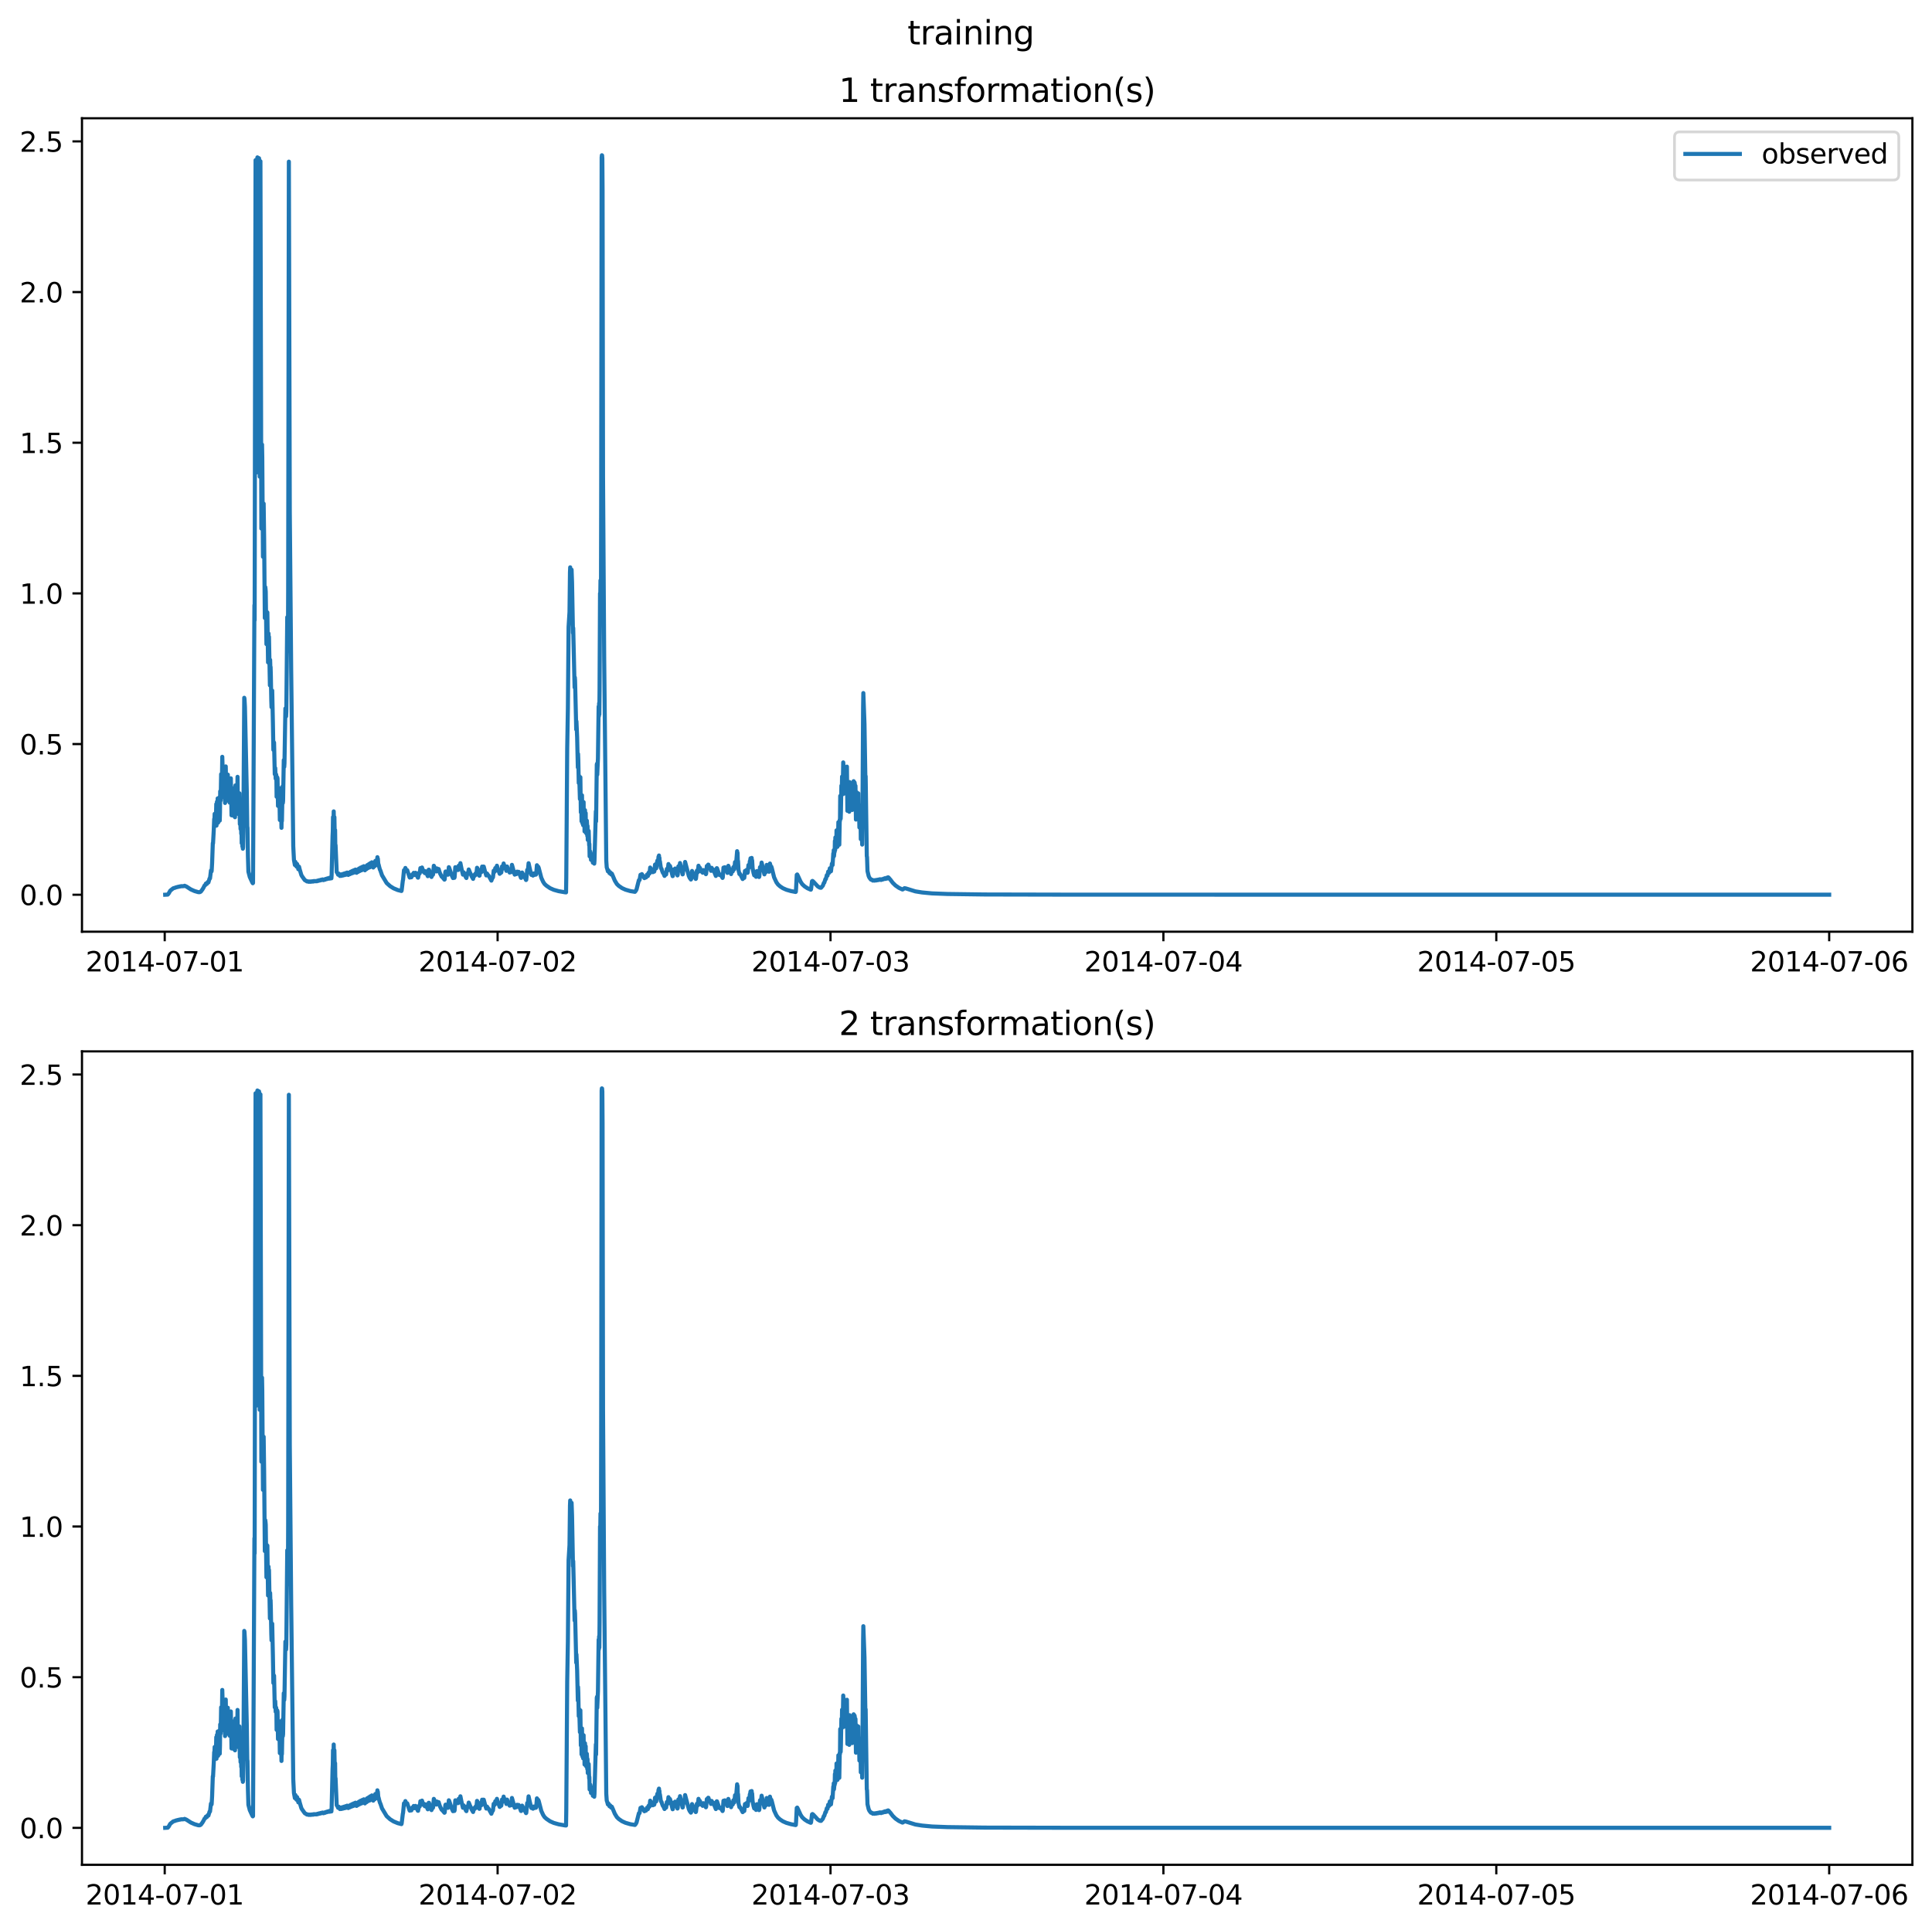 <?xml version="1.0" encoding="utf-8" standalone="no"?>
<!DOCTYPE svg PUBLIC "-//W3C//DTD SVG 1.1//EN"
  "http://www.w3.org/Graphics/SVG/1.1/DTD/svg11.dtd">
<svg xmlns:xlink="http://www.w3.org/1999/xlink" width="709.427pt" height="708.798pt" viewBox="0 0 709.427 708.798" xmlns="http://www.w3.org/2000/svg" version="1.1">
 <defs>
  <style type="text/css">*{stroke-linejoin: round; stroke-linecap: butt}</style>
 </defs>
 <g id="figure_1">
  <g id="patch_1">
   <path d="M 0 708.798 
L 709.427 708.798 
L 709.427 0 
L 0 0 
z
" style="fill: #ffffff"/>
  </g>
  <g id="axes_1">
   <g id="patch_2">
    <path d="M 30.103 342.2 
L 702.227 342.2 
L 702.227 43.44 
L 30.103 43.44 
z
" style="fill: #ffffff"/>
   </g>
   <g id="matplotlib.axis_1">
    <g id="xtick_1">
     <g id="line2d_1">
      <defs>
       <path id="m9e8d3b9201" d="M 0 0 
L 0 3.5 
" style="stroke: #000000; stroke-width: 0.8"/>
      </defs>
      <g>
       <use xlink:href="#m9e8d3b9201" x="60.484" y="342.2" style="stroke: #000000; stroke-width: 0.8"/>
      </g>
     </g>
     <g id="text_1">
      <!-- 2014-07-01 -->
      <g transform="translate(31.427 356.798) scale(0.1 -0.1)">
       <defs>
        <path id="DejaVuSans-32" d="M 1228 531 
L 3431 531 
L 3431 0 
L 469 0 
L 469 531 
Q 828 903 1448 1529 
Q 2069 2156 2228 2338 
Q 2531 2678 2651 2914 
Q 2772 3150 2772 3378 
Q 2772 3750 2511 3984 
Q 2250 4219 1831 4219 
Q 1534 4219 1204 4116 
Q 875 4013 500 3803 
L 500 4441 
Q 881 4594 1212 4672 
Q 1544 4750 1819 4750 
Q 2544 4750 2975 4387 
Q 3406 4025 3406 3419 
Q 3406 3131 3298 2873 
Q 3191 2616 2906 2266 
Q 2828 2175 2409 1742 
Q 1991 1309 1228 531 
z
" transform="scale(0.016)"/>
        <path id="DejaVuSans-30" d="M 2034 4250 
Q 1547 4250 1301 3770 
Q 1056 3291 1056 2328 
Q 1056 1369 1301 889 
Q 1547 409 2034 409 
Q 2525 409 2770 889 
Q 3016 1369 3016 2328 
Q 3016 3291 2770 3770 
Q 2525 4250 2034 4250 
z
M 2034 4750 
Q 2819 4750 3233 4129 
Q 3647 3509 3647 2328 
Q 3647 1150 3233 529 
Q 2819 -91 2034 -91 
Q 1250 -91 836 529 
Q 422 1150 422 2328 
Q 422 3509 836 4129 
Q 1250 4750 2034 4750 
z
" transform="scale(0.016)"/>
        <path id="DejaVuSans-31" d="M 794 531 
L 1825 531 
L 1825 4091 
L 703 3866 
L 703 4441 
L 1819 4666 
L 2450 4666 
L 2450 531 
L 3481 531 
L 3481 0 
L 794 0 
L 794 531 
z
" transform="scale(0.016)"/>
        <path id="DejaVuSans-34" d="M 2419 4116 
L 825 1625 
L 2419 1625 
L 2419 4116 
z
M 2253 4666 
L 3047 4666 
L 3047 1625 
L 3713 1625 
L 3713 1100 
L 3047 1100 
L 3047 0 
L 2419 0 
L 2419 1100 
L 313 1100 
L 313 1709 
L 2253 4666 
z
" transform="scale(0.016)"/>
        <path id="DejaVuSans-2d" d="M 313 2009 
L 1997 2009 
L 1997 1497 
L 313 1497 
L 313 2009 
z
" transform="scale(0.016)"/>
        <path id="DejaVuSans-37" d="M 525 4666 
L 3525 4666 
L 3525 4397 
L 1831 0 
L 1172 0 
L 2766 4134 
L 525 4134 
L 525 4666 
z
" transform="scale(0.016)"/>
       </defs>
       <use xlink:href="#DejaVuSans-32"/>
       <use xlink:href="#DejaVuSans-30" x="63.623"/>
       <use xlink:href="#DejaVuSans-31" x="127.246"/>
       <use xlink:href="#DejaVuSans-34" x="190.869"/>
       <use xlink:href="#DejaVuSans-2d" x="254.492"/>
       <use xlink:href="#DejaVuSans-30" x="290.576"/>
       <use xlink:href="#DejaVuSans-37" x="354.199"/>
       <use xlink:href="#DejaVuSans-2d" x="417.822"/>
       <use xlink:href="#DejaVuSans-30" x="453.906"/>
       <use xlink:href="#DejaVuSans-31" x="517.529"/>
      </g>
     </g>
    </g>
    <g id="xtick_2">
     <g id="line2d_2">
      <g>
       <use xlink:href="#m9e8d3b9201" x="182.723" y="342.2" style="stroke: #000000; stroke-width: 0.8"/>
      </g>
     </g>
     <g id="text_2">
      <!-- 2014-07-02 -->
      <g transform="translate(153.665 356.798) scale(0.1 -0.1)">
       <use xlink:href="#DejaVuSans-32"/>
       <use xlink:href="#DejaVuSans-30" x="63.623"/>
       <use xlink:href="#DejaVuSans-31" x="127.246"/>
       <use xlink:href="#DejaVuSans-34" x="190.869"/>
       <use xlink:href="#DejaVuSans-2d" x="254.492"/>
       <use xlink:href="#DejaVuSans-30" x="290.576"/>
       <use xlink:href="#DejaVuSans-37" x="354.199"/>
       <use xlink:href="#DejaVuSans-2d" x="417.822"/>
       <use xlink:href="#DejaVuSans-30" x="453.906"/>
       <use xlink:href="#DejaVuSans-32" x="517.529"/>
      </g>
     </g>
    </g>
    <g id="xtick_3">
     <g id="line2d_3">
      <g>
       <use xlink:href="#m9e8d3b9201" x="304.961" y="342.2" style="stroke: #000000; stroke-width: 0.8"/>
      </g>
     </g>
     <g id="text_3">
      <!-- 2014-07-03 -->
      <g transform="translate(275.903 356.798) scale(0.1 -0.1)">
       <defs>
        <path id="DejaVuSans-33" d="M 2597 2516 
Q 3050 2419 3304 2112 
Q 3559 1806 3559 1356 
Q 3559 666 3084 287 
Q 2609 -91 1734 -91 
Q 1441 -91 1130 -33 
Q 819 25 488 141 
L 488 750 
Q 750 597 1062 519 
Q 1375 441 1716 441 
Q 2309 441 2620 675 
Q 2931 909 2931 1356 
Q 2931 1769 2642 2001 
Q 2353 2234 1838 2234 
L 1294 2234 
L 1294 2753 
L 1863 2753 
Q 2328 2753 2575 2939 
Q 2822 3125 2822 3475 
Q 2822 3834 2567 4026 
Q 2313 4219 1838 4219 
Q 1578 4219 1281 4162 
Q 984 4106 628 3988 
L 628 4550 
Q 988 4650 1302 4700 
Q 1616 4750 1894 4750 
Q 2613 4750 3031 4423 
Q 3450 4097 3450 3541 
Q 3450 3153 3228 2886 
Q 3006 2619 2597 2516 
z
" transform="scale(0.016)"/>
       </defs>
       <use xlink:href="#DejaVuSans-32"/>
       <use xlink:href="#DejaVuSans-30" x="63.623"/>
       <use xlink:href="#DejaVuSans-31" x="127.246"/>
       <use xlink:href="#DejaVuSans-34" x="190.869"/>
       <use xlink:href="#DejaVuSans-2d" x="254.492"/>
       <use xlink:href="#DejaVuSans-30" x="290.576"/>
       <use xlink:href="#DejaVuSans-37" x="354.199"/>
       <use xlink:href="#DejaVuSans-2d" x="417.822"/>
       <use xlink:href="#DejaVuSans-30" x="453.906"/>
       <use xlink:href="#DejaVuSans-33" x="517.529"/>
      </g>
     </g>
    </g>
    <g id="xtick_4">
     <g id="line2d_4">
      <g>
       <use xlink:href="#m9e8d3b9201" x="427.199" y="342.2" style="stroke: #000000; stroke-width: 0.8"/>
      </g>
     </g>
     <g id="text_4">
      <!-- 2014-07-04 -->
      <g transform="translate(398.141 356.798) scale(0.1 -0.1)">
       <use xlink:href="#DejaVuSans-32"/>
       <use xlink:href="#DejaVuSans-30" x="63.623"/>
       <use xlink:href="#DejaVuSans-31" x="127.246"/>
       <use xlink:href="#DejaVuSans-34" x="190.869"/>
       <use xlink:href="#DejaVuSans-2d" x="254.492"/>
       <use xlink:href="#DejaVuSans-30" x="290.576"/>
       <use xlink:href="#DejaVuSans-37" x="354.199"/>
       <use xlink:href="#DejaVuSans-2d" x="417.822"/>
       <use xlink:href="#DejaVuSans-30" x="453.906"/>
       <use xlink:href="#DejaVuSans-34" x="517.529"/>
      </g>
     </g>
    </g>
    <g id="xtick_5">
     <g id="line2d_5">
      <g>
       <use xlink:href="#m9e8d3b9201" x="549.437" y="342.2" style="stroke: #000000; stroke-width: 0.8"/>
      </g>
     </g>
     <g id="text_5">
      <!-- 2014-07-05 -->
      <g transform="translate(520.38 356.798) scale(0.1 -0.1)">
       <defs>
        <path id="DejaVuSans-35" d="M 691 4666 
L 3169 4666 
L 3169 4134 
L 1269 4134 
L 1269 2991 
Q 1406 3038 1543 3061 
Q 1681 3084 1819 3084 
Q 2600 3084 3056 2656 
Q 3513 2228 3513 1497 
Q 3513 744 3044 326 
Q 2575 -91 1722 -91 
Q 1428 -91 1123 -41 
Q 819 9 494 109 
L 494 744 
Q 775 591 1075 516 
Q 1375 441 1709 441 
Q 2250 441 2565 725 
Q 2881 1009 2881 1497 
Q 2881 1984 2565 2268 
Q 2250 2553 1709 2553 
Q 1456 2553 1204 2497 
Q 953 2441 691 2322 
L 691 4666 
z
" transform="scale(0.016)"/>
       </defs>
       <use xlink:href="#DejaVuSans-32"/>
       <use xlink:href="#DejaVuSans-30" x="63.623"/>
       <use xlink:href="#DejaVuSans-31" x="127.246"/>
       <use xlink:href="#DejaVuSans-34" x="190.869"/>
       <use xlink:href="#DejaVuSans-2d" x="254.492"/>
       <use xlink:href="#DejaVuSans-30" x="290.576"/>
       <use xlink:href="#DejaVuSans-37" x="354.199"/>
       <use xlink:href="#DejaVuSans-2d" x="417.822"/>
       <use xlink:href="#DejaVuSans-30" x="453.906"/>
       <use xlink:href="#DejaVuSans-35" x="517.529"/>
      </g>
     </g>
    </g>
    <g id="xtick_6">
     <g id="line2d_6">
      <g>
       <use xlink:href="#m9e8d3b9201" x="671.676" y="342.2" style="stroke: #000000; stroke-width: 0.8"/>
      </g>
     </g>
     <g id="text_6">
      <!-- 2014-07-06 -->
      <g transform="translate(642.618 356.798) scale(0.1 -0.1)">
       <defs>
        <path id="DejaVuSans-36" d="M 2113 2584 
Q 1688 2584 1439 2293 
Q 1191 2003 1191 1497 
Q 1191 994 1439 701 
Q 1688 409 2113 409 
Q 2538 409 2786 701 
Q 3034 994 3034 1497 
Q 3034 2003 2786 2293 
Q 2538 2584 2113 2584 
z
M 3366 4563 
L 3366 3988 
Q 3128 4100 2886 4159 
Q 2644 4219 2406 4219 
Q 1781 4219 1451 3797 
Q 1122 3375 1075 2522 
Q 1259 2794 1537 2939 
Q 1816 3084 2150 3084 
Q 2853 3084 3261 2657 
Q 3669 2231 3669 1497 
Q 3669 778 3244 343 
Q 2819 -91 2113 -91 
Q 1303 -91 875 529 
Q 447 1150 447 2328 
Q 447 3434 972 4092 
Q 1497 4750 2381 4750 
Q 2619 4750 2861 4703 
Q 3103 4656 3366 4563 
z
" transform="scale(0.016)"/>
       </defs>
       <use xlink:href="#DejaVuSans-32"/>
       <use xlink:href="#DejaVuSans-30" x="63.623"/>
       <use xlink:href="#DejaVuSans-31" x="127.246"/>
       <use xlink:href="#DejaVuSans-34" x="190.869"/>
       <use xlink:href="#DejaVuSans-2d" x="254.492"/>
       <use xlink:href="#DejaVuSans-30" x="290.576"/>
       <use xlink:href="#DejaVuSans-37" x="354.199"/>
       <use xlink:href="#DejaVuSans-2d" x="417.822"/>
       <use xlink:href="#DejaVuSans-30" x="453.906"/>
       <use xlink:href="#DejaVuSans-36" x="517.529"/>
      </g>
     </g>
    </g>
   </g>
   <g id="matplotlib.axis_2">
    <g id="ytick_1">
     <g id="line2d_7">
      <defs>
       <path id="m7e1e96088f" d="M 0 0 
L -3.5 0 
" style="stroke: #000000; stroke-width: 0.8"/>
      </defs>
      <g>
       <use xlink:href="#m7e1e96088f" x="30.103" y="328.62" style="stroke: #000000; stroke-width: 0.8"/>
      </g>
     </g>
     <g id="text_7">
      <!-- 0.0 -->
      <g transform="translate(7.2 332.419) scale(0.1 -0.1)">
       <defs>
        <path id="DejaVuSans-2e" d="M 684 794 
L 1344 794 
L 1344 0 
L 684 0 
L 684 794 
z
" transform="scale(0.016)"/>
       </defs>
       <use xlink:href="#DejaVuSans-30"/>
       <use xlink:href="#DejaVuSans-2e" x="63.623"/>
       <use xlink:href="#DejaVuSans-30" x="95.41"/>
      </g>
     </g>
    </g>
    <g id="ytick_2">
     <g id="line2d_8">
      <g>
       <use xlink:href="#m7e1e96088f" x="30.103" y="273.283" style="stroke: #000000; stroke-width: 0.8"/>
      </g>
     </g>
     <g id="text_8">
      <!-- 0.5 -->
      <g transform="translate(7.2 277.082) scale(0.1 -0.1)">
       <use xlink:href="#DejaVuSans-30"/>
       <use xlink:href="#DejaVuSans-2e" x="63.623"/>
       <use xlink:href="#DejaVuSans-35" x="95.41"/>
      </g>
     </g>
    </g>
    <g id="ytick_3">
     <g id="line2d_9">
      <g>
       <use xlink:href="#m7e1e96088f" x="30.103" y="217.946" style="stroke: #000000; stroke-width: 0.8"/>
      </g>
     </g>
     <g id="text_9">
      <!-- 1.0 -->
      <g transform="translate(7.2 221.745) scale(0.1 -0.1)">
       <use xlink:href="#DejaVuSans-31"/>
       <use xlink:href="#DejaVuSans-2e" x="63.623"/>
       <use xlink:href="#DejaVuSans-30" x="95.41"/>
      </g>
     </g>
    </g>
    <g id="ytick_4">
     <g id="line2d_10">
      <g>
       <use xlink:href="#m7e1e96088f" x="30.103" y="162.609" style="stroke: #000000; stroke-width: 0.8"/>
      </g>
     </g>
     <g id="text_10">
      <!-- 1.5 -->
      <g transform="translate(7.2 166.408) scale(0.1 -0.1)">
       <use xlink:href="#DejaVuSans-31"/>
       <use xlink:href="#DejaVuSans-2e" x="63.623"/>
       <use xlink:href="#DejaVuSans-35" x="95.41"/>
      </g>
     </g>
    </g>
    <g id="ytick_5">
     <g id="line2d_11">
      <g>
       <use xlink:href="#m7e1e96088f" x="30.103" y="107.272" style="stroke: #000000; stroke-width: 0.8"/>
      </g>
     </g>
     <g id="text_11">
      <!-- 2.0 -->
      <g transform="translate(7.2 111.071) scale(0.1 -0.1)">
       <use xlink:href="#DejaVuSans-32"/>
       <use xlink:href="#DejaVuSans-2e" x="63.623"/>
       <use xlink:href="#DejaVuSans-30" x="95.41"/>
      </g>
     </g>
    </g>
    <g id="ytick_6">
     <g id="line2d_12">
      <g>
       <use xlink:href="#m7e1e96088f" x="30.103" y="51.935" style="stroke: #000000; stroke-width: 0.8"/>
      </g>
     </g>
     <g id="text_12">
      <!-- 2.5 -->
      <g transform="translate(7.2 55.735) scale(0.1 -0.1)">
       <use xlink:href="#DejaVuSans-32"/>
       <use xlink:href="#DejaVuSans-2e" x="63.623"/>
       <use xlink:href="#DejaVuSans-35" x="95.41"/>
      </g>
     </g>
    </g>
   </g>
   <g id="line2d_13">
    <path d="M 60.654 328.62 
L 61.588 328.569 
L 61.928 328.172 
L 62.522 327.125 
L 63.625 326.248 
L 63.965 326.154 
L 64.304 326.049 
L 64.559 325.942 
L 64.814 325.856 
L 65.068 325.82 
L 65.408 325.704 
L 65.663 325.692 
L 65.917 325.574 
L 66.257 325.582 
L 66.511 325.467 
L 67.021 325.5 
L 67.275 325.468 
L 67.53 325.455 
L 67.785 325.331 
L 68.464 325.62 
L 70.077 326.669 
L 71.435 327.271 
L 72.793 327.667 
L 73.302 327.693 
L 73.727 327.492 
L 74.321 326.697 
L 74.661 326.13 
L 74.83 325.822 
L 75.085 325.264 
L 75.34 325.118 
L 75.594 324.517 
L 75.764 324.534 
L 75.934 324.664 
L 76.104 324.28 
L 76.274 323.964 
L 76.528 324.113 
L 76.953 322.65 
L 77.038 322.714 
L 77.122 322.61 
L 77.462 319.699 
L 77.632 320.108 
L 77.717 319.967 
L 77.886 317.026 
L 78.141 309.683 
L 78.226 309.775 
L 78.481 305.086 
L 78.65 300.802 
L 78.735 301.327 
L 78.82 298.912 
L 78.905 300.222 
L 78.99 303.404 
L 79.075 299.091 
L 79.16 299.544 
L 79.245 302.251 
L 79.414 295.315 
L 79.499 303.223 
L 79.584 300.872 
L 79.669 294.45 
L 79.839 300.508 
L 79.924 293.238 
L 80.009 295.437 
L 80.093 302.159 
L 80.263 293.535 
L 80.433 298.879 
L 80.518 292.887 
L 80.603 293.211 
L 80.688 301.406 
L 80.773 298.553 
L 80.857 290.613 
L 80.942 291.714 
L 81.027 294.021 
L 81.197 284.342 
L 81.282 286.732 
L 81.367 292.908 
L 81.452 289.566 
L 81.621 277.967 
L 81.706 280.755 
L 81.876 289.264 
L 82.046 285.73 
L 82.301 289.64 
L 82.47 283.687 
L 82.64 294.917 
L 82.895 281.492 
L 82.98 285.691 
L 83.149 292.082 
L 83.319 286.441 
L 83.489 289.734 
L 83.659 284.51 
L 83.829 294.123 
L 83.913 291.714 
L 84.083 285.833 
L 84.168 287.522 
L 84.338 294.793 
L 84.508 288.181 
L 84.593 290.597 
L 84.677 290.545 
L 84.762 285.866 
L 85.017 299.461 
L 85.102 296.488 
L 85.187 291.543 
L 85.272 292.523 
L 85.357 297.084 
L 85.441 289.988 
L 85.526 292.47 
L 85.696 299.598 
L 85.866 289.498 
L 85.951 295.115 
L 86.036 295.111 
L 86.121 292.299 
L 86.29 300.152 
L 86.46 288.46 
L 86.545 289.526 
L 86.715 295.509 
L 86.8 291.919 
L 87.054 295.648 
L 87.224 285.315 
L 87.394 298.929 
L 87.564 292.342 
L 87.733 297.002 
L 87.903 291.361 
L 88.073 302.688 
L 88.158 297.839 
L 88.328 304.468 
L 88.412 298.355 
L 88.582 306.247 
L 88.667 303.017 
L 88.752 309.694 
L 88.837 308.109 
L 88.922 306.928 
L 89.007 310.936 
L 89.092 307.295 
L 89.176 311.723 
L 89.261 311.245 
L 89.346 305.502 
L 89.686 256.285 
L 89.771 256.625 
L 89.94 259.645 
L 90.62 290.747 
L 90.789 303.516 
L 90.874 304.052 
L 91.044 314.54 
L 91.214 320.142 
L 91.723 322.118 
L 92.657 324.142 
L 92.827 324.401 
L 92.912 324.286 
L 93.421 222.26 
L 93.506 227.818 
L 93.676 126.399 
L 93.845 58.823 
L 93.93 59.08 
L 94.185 173.535 
L 94.355 59.243 
L 94.524 57.8 
L 94.609 58.821 
L 94.779 162.816 
L 94.949 58.813 
L 95.034 58.076 
L 95.119 58.128 
L 95.203 58.931 
L 95.373 175.078 
L 95.458 142.971 
L 95.628 59.221 
L 95.967 194.13 
L 96.052 186.634 
L 96.222 163.272 
L 96.307 168.018 
L 96.562 204.491 
L 96.647 200.443 
L 96.816 184.973 
L 96.986 197.552 
L 97.241 226.973 
L 97.326 225.496 
L 97.411 215.613 
L 97.495 216.319 
L 97.58 217.294 
L 97.835 236.593 
L 97.92 234.596 
L 98.005 224.756 
L 98.09 225.783 
L 98.175 224.94 
L 98.429 243.287 
L 98.514 242.331 
L 98.599 232.668 
L 98.684 235.115 
L 98.769 233.903 
L 99.108 251.714 
L 99.193 242.351 
L 99.278 245.233 
L 99.363 244.989 
L 99.448 247.99 
L 99.618 257.289 
L 99.703 259.741 
L 99.787 253.83 
L 99.872 254.099 
L 99.957 253.64 
L 100.212 265.698 
L 100.382 275.421 
L 100.467 272.429 
L 100.551 272.679 
L 100.636 272.748 
L 100.891 284.351 
L 100.976 283.451 
L 101.061 282.089 
L 101.231 285.993 
L 101.4 284.45 
L 101.485 285.025 
L 101.57 292.639 
L 101.655 292.582 
L 101.825 285.537 
L 101.91 285.993 
L 102.079 296.008 
L 102.249 289.935 
L 102.419 294.458 
L 102.504 289.422 
L 102.589 291.96 
L 102.758 301.186 
L 102.928 292.029 
L 103.013 298.698 
L 103.183 294.357 
L 103.353 304.05 
L 103.438 299.12 
L 103.522 301.544 
L 103.777 288.796 
L 103.862 294.939 
L 103.947 294.141 
L 104.202 279.169 
L 104.371 281.667 
L 104.456 280.346 
L 104.796 260.212 
L 104.966 260.587 
L 105.05 263.139 
L 105.135 261.316 
L 105.475 226.68 
L 105.56 231.362 
L 105.645 239.298 
L 105.73 237.228 
L 105.814 217.177 
L 106.069 59.373 
L 106.409 188.006 
L 106.918 246.125 
L 107.682 310.77 
L 107.937 315.81 
L 108.276 317.697 
L 108.446 316.537 
L 108.616 317.209 
L 108.87 318.283 
L 109.04 317.285 
L 109.125 317.418 
L 109.549 319.271 
L 109.719 318.281 
L 109.804 318.321 
L 110.059 319.35 
L 110.653 321.369 
L 110.908 321.827 
L 111.926 323.264 
L 112.436 323.52 
L 112.69 323.736 
L 112.945 323.686 
L 113.285 323.86 
L 113.539 323.742 
L 113.879 323.881 
L 114.133 323.725 
L 114.473 323.833 
L 114.728 323.667 
L 115.067 323.779 
L 115.322 323.582 
L 115.831 323.686 
L 116.001 323.591 
L 116.341 323.679 
L 116.595 323.441 
L 116.935 323.53 
L 117.189 323.288 
L 117.529 323.386 
L 117.784 323.14 
L 118.123 323.241 
L 118.378 322.998 
L 118.802 323.253 
L 119.057 322.985 
L 119.396 323.085 
L 119.651 322.792 
L 119.991 322.885 
L 120.245 322.608 
L 120.585 322.735 
L 120.84 322.437 
L 121.094 322.696 
L 121.179 322.581 
L 121.349 322.267 
L 121.519 322.351 
L 121.688 322.597 
L 121.773 321.339 
L 122.113 307.06 
L 122.198 305.38 
L 122.283 300.097 
L 122.368 301.277 
L 122.452 302.282 
L 122.537 298.011 
L 122.707 305.308 
L 122.792 300.122 
L 122.962 309.507 
L 123.047 304.848 
L 123.132 311.647 
L 123.216 310.405 
L 123.641 320.324 
L 123.896 320.642 
L 124.15 321.257 
L 124.405 320.868 
L 124.66 321.382 
L 124.829 321.729 
L 125.084 321.188 
L 125.254 321.402 
L 125.423 321.687 
L 125.678 321.043 
L 125.848 321.273 
L 126.018 321.539 
L 126.272 320.866 
L 126.442 321.115 
L 126.612 321.397 
L 126.867 320.674 
L 127.036 320.946 
L 127.206 321.245 
L 127.461 320.474 
L 127.631 320.769 
L 127.885 321.346 
L 128.14 320.508 
L 128.31 320.783 
L 128.479 321.076 
L 128.734 320.174 
L 128.904 320.498 
L 129.074 320.825 
L 129.328 319.886 
L 129.498 320.25 
L 129.668 320.607 
L 129.923 319.624 
L 130.092 320.043 
L 130.262 320.413 
L 130.517 319.381 
L 130.687 319.81 
L 130.941 320.558 
L 131.196 319.42 
L 131.366 319.846 
L 131.535 320.218 
L 131.79 319.012 
L 131.96 319.492 
L 132.13 319.905 
L 132.384 318.679 
L 132.554 319.209 
L 132.724 319.658 
L 132.978 318.409 
L 133.318 319.423 
L 133.573 318.145 
L 133.827 319.141 
L 133.997 319.642 
L 134.252 318.191 
L 134.591 319.192 
L 134.846 317.744 
L 135.186 318.8 
L 135.44 317.382 
L 135.78 318.561 
L 135.95 317.038 
L 136.034 317.07 
L 136.374 318.326 
L 136.544 316.708 
L 136.629 316.76 
L 137.053 318.627 
L 137.308 316.822 
L 137.562 318.132 
L 137.647 318.084 
L 137.817 316.196 
L 137.902 316.274 
L 138.242 317.711 
L 138.411 315.719 
L 138.496 315.791 
L 138.581 314.831 
L 138.666 315.879 
L 138.751 315.406 
L 138.921 317.513 
L 139.006 317.472 
L 139.26 318.524 
L 139.515 319.404 
L 139.685 319.729 
L 140.279 321.487 
L 141.977 324.319 
L 143.25 325.469 
L 144.523 326.264 
L 146.051 326.899 
L 147.409 327.248 
L 147.494 326.993 
L 147.919 323.433 
L 148.004 323.142 
L 148.343 319.608 
L 148.598 320.011 
L 148.852 318.787 
L 149.277 319.931 
L 149.362 319.697 
L 149.532 319.611 
L 149.786 320.383 
L 150.38 322.176 
L 150.465 322.318 
L 150.805 321.931 
L 151.06 322.214 
L 151.399 321.149 
L 151.654 321.489 
L 151.908 320.583 
L 152.078 320.835 
L 152.333 321.388 
L 152.588 320.563 
L 152.757 320.828 
L 153.436 322.334 
L 153.521 322.353 
L 153.861 320.537 
L 154.031 320.852 
L 154.116 320.781 
L 154.37 318.844 
L 154.54 319.24 
L 154.71 319.669 
L 154.964 318.621 
L 155.219 319.552 
L 155.389 320.162 
L 155.559 319.74 
L 155.644 319.777 
L 155.983 320.687 
L 156.238 319.994 
L 156.492 320.645 
L 156.747 321.045 
L 157.087 321.812 
L 157.171 321.733 
L 157.426 319.414 
L 157.511 319.42 
L 158.445 322.1 
L 158.784 321.01 
L 158.954 321.314 
L 159.039 321.064 
L 159.294 317.98 
L 159.379 318.087 
L 159.633 318.993 
L 159.803 318.78 
L 159.973 319.243 
L 160.227 320.071 
L 160.482 318.968 
L 160.652 319.459 
L 160.822 319.949 
L 161.076 319.185 
L 161.331 320.052 
L 161.586 320.8 
L 161.84 321.291 
L 162.18 321.975 
L 162.35 322.048 
L 163.199 323.077 
L 163.283 322.989 
L 163.538 320.202 
L 163.623 320.079 
L 163.878 320.529 
L 163.963 320.398 
L 164.132 320.316 
L 164.472 321.281 
L 164.557 321.155 
L 164.811 318.498 
L 164.896 318.587 
L 165.915 321.592 
L 166.339 322.499 
L 166.679 322.201 
L 166.849 322.414 
L 166.934 322.175 
L 167.188 318.511 
L 167.273 318.509 
L 167.613 319.575 
L 167.867 318.569 
L 168.207 319.539 
L 168.462 317.92 
L 168.801 318.879 
L 169.056 317.026 
L 169.48 319.137 
L 169.99 321.245 
L 170.244 320.381 
L 170.414 320.667 
L 171.093 322.269 
L 171.263 322.484 
L 171.602 320.718 
L 171.857 320.969 
L 172.112 319.338 
L 172.281 319.693 
L 172.536 320.384 
L 172.706 320.693 
L 173.215 321.905 
L 173.725 322.798 
L 174.064 321.407 
L 174.319 321.656 
L 174.573 320.858 
L 174.743 321.115 
L 174.828 321.278 
L 174.913 321.149 
L 175.168 318.711 
L 175.253 318.789 
L 175.762 320.751 
L 176.017 321.64 
L 176.101 321.596 
L 176.356 319.516 
L 176.441 319.541 
L 176.696 320.343 
L 176.781 320.293 
L 177.035 318.277 
L 177.205 318.767 
L 177.375 319.249 
L 177.545 318.274 
L 177.629 318.291 
L 178.139 320.237 
L 178.563 321.534 
L 178.818 320.817 
L 178.988 321.06 
L 179.242 321.476 
L 179.412 321.579 
L 180.431 323.439 
L 180.855 322.287 
L 180.94 322.361 
L 181.025 322.232 
L 181.28 319.791 
L 181.364 319.766 
L 181.619 320.193 
L 181.874 318.828 
L 182.044 319.316 
L 182.213 319.668 
L 182.468 317.957 
L 182.723 318.936 
L 182.977 319.741 
L 183.062 319.794 
L 183.487 320.938 
L 183.741 319.935 
L 183.911 320.282 
L 183.996 320.539 
L 184.081 320.442 
L 184.336 318.221 
L 184.505 318.697 
L 184.59 319.047 
L 184.675 319.02 
L 184.93 317.141 
L 185.269 318.558 
L 185.439 318.105 
L 185.609 318.58 
L 185.948 319.857 
L 186.203 318.248 
L 186.373 318.784 
L 186.543 319.417 
L 186.712 319.263 
L 186.882 319.683 
L 187.137 320.471 
L 187.391 319.626 
L 187.646 320.349 
L 187.731 320.21 
L 187.986 317.642 
L 188.155 318.214 
L 188.75 320.456 
L 189.004 321.242 
L 189.259 320.451 
L 189.429 320.74 
L 189.599 321.048 
L 189.853 320.133 
L 190.023 320.46 
L 190.193 320.829 
L 190.447 320.205 
L 190.617 320.573 
L 191.296 322.414 
L 191.381 322.43 
L 191.721 320.459 
L 191.891 320.782 
L 192.145 321.298 
L 192.315 321.472 
L 193.164 323.215 
L 193.249 323.108 
L 193.588 319.511 
L 193.758 319.889 
L 193.843 319.687 
L 194.098 317.051 
L 194.352 318.22 
L 195.031 321.146 
L 195.116 321.337 
L 195.371 321.014 
L 195.71 321.589 
L 195.965 320.791 
L 196.135 321.035 
L 196.305 321.331 
L 196.559 320.734 
L 196.729 321.022 
L 196.814 321.232 
L 196.899 320.921 
L 197.154 317.788 
L 197.238 317.916 
L 197.493 318.817 
L 197.663 318.376 
L 197.833 318.814 
L 198.766 322.403 
L 199.446 323.874 
L 199.955 324.661 
L 200.634 325.284 
L 201.992 326.213 
L 203.35 326.812 
L 205.133 327.314 
L 207.425 327.718 
L 207.849 327.756 
L 207.934 322.374 
L 208.274 274.959 
L 208.529 260.105 
L 208.783 230.263 
L 209.123 224.764 
L 209.293 210.203 
L 209.377 208.371 
L 209.547 211.742 
L 209.632 215.577 
L 209.717 214.152 
L 209.887 209.242 
L 210.057 213.941 
L 210.396 232.493 
L 210.481 230.662 
L 210.99 252.483 
L 211.075 248.784 
L 211.16 249.907 
L 211.5 263.924 
L 211.584 267.941 
L 211.669 264.928 
L 211.924 270.75 
L 212.179 281.856 
L 212.264 276.9 
L 212.348 279.077 
L 212.518 287.589 
L 212.603 284.888 
L 212.688 285.115 
L 212.943 293.469 
L 213.112 285.459 
L 213.282 298.338 
L 213.367 293.57 
L 213.452 294.782 
L 213.537 301.645 
L 213.707 292.104 
L 213.876 302.425 
L 213.961 299.61 
L 214.131 303.096 
L 214.301 294.602 
L 214.386 301.043 
L 214.471 300.549 
L 214.556 298.588 
L 214.64 305.358 
L 214.725 303.305 
L 214.81 297.556 
L 214.895 302.566 
L 214.98 301.213 
L 215.065 298.639 
L 215.15 305.893 
L 215.235 305.348 
L 215.32 303.656 
L 215.404 306.217 
L 215.489 301.425 
L 215.574 302.907 
L 215.659 307.037 
L 215.744 303.365 
L 215.829 308.492 
L 215.914 307.902 
L 215.999 305.054 
L 216.084 308.5 
L 216.168 305.192 
L 216.338 310.434 
L 216.423 309.964 
L 216.508 314.531 
L 216.593 313.002 
L 216.678 313.928 
L 216.763 312.758 
L 216.848 313.907 
L 216.932 313.41 
L 217.017 315.816 
L 217.102 315.785 
L 217.272 314.562 
L 217.527 315.552 
L 217.696 316.85 
L 217.866 315.159 
L 217.951 315.389 
L 218.206 317.199 
L 218.291 316.135 
L 218.715 300.783 
L 218.8 297.959 
L 218.885 301.694 
L 219.139 280.857 
L 219.224 280.469 
L 219.309 284.537 
L 219.564 278.483 
L 219.819 259.488 
L 219.903 263.099 
L 219.988 258.293 
L 220.073 262.419 
L 220.158 253.414 
L 220.328 217.932 
L 220.413 219.378 
L 220.498 213.157 
L 220.667 224.129 
L 220.752 184.999 
L 220.922 57.844 
L 221.007 57.02 
L 221.092 57.078 
L 221.177 58.173 
L 221.262 69.882 
L 221.431 175.097 
L 221.856 241.977 
L 222.62 316.052 
L 222.79 318.567 
L 222.959 319.06 
L 223.214 320.022 
L 223.384 319.653 
L 223.469 319.731 
L 223.808 320.703 
L 223.893 320.526 
L 224.063 320.369 
L 224.403 321.169 
L 224.487 321 
L 224.657 320.854 
L 224.997 321.622 
L 225.761 323.444 
L 226.525 324.693 
L 227.204 325.356 
L 228.392 326.18 
L 229.666 326.76 
L 231.448 327.281 
L 233.146 327.558 
L 233.486 327.134 
L 233.74 326.643 
L 234.334 324.295 
L 234.589 323.277 
L 234.844 323.222 
L 235.183 321.289 
L 235.438 321.534 
L 235.693 321.048 
L 235.862 321.311 
L 236.202 321.831 
L 236.457 322.244 
L 236.626 322.53 
L 236.966 322.02 
L 237.051 322.105 
L 237.221 322.276 
L 237.56 321.253 
L 237.9 321.752 
L 238.154 320.518 
L 238.239 320.55 
L 238.409 320.922 
L 238.494 320.837 
L 238.749 318.633 
L 238.918 319.028 
L 239.088 319.584 
L 239.258 319.237 
L 239.343 319.318 
L 239.682 320.343 
L 239.937 319.385 
L 240.107 319.834 
L 240.192 320.147 
L 240.277 320.022 
L 240.531 317.547 
L 240.701 318.134 
L 240.871 318.965 
L 240.956 318.921 
L 241.21 316.831 
L 241.295 316.645 
L 241.38 316.086 
L 241.465 316.867 
L 241.55 316.427 
L 241.635 316.717 
L 241.804 314.673 
L 241.889 314.799 
L 241.974 314.206 
L 242.059 315.938 
L 242.144 315.056 
L 242.229 316.795 
L 242.314 316.318 
L 242.653 318.713 
L 242.823 319.053 
L 242.908 319.072 
L 243.163 319.937 
L 243.417 320.569 
L 243.502 320.566 
L 243.672 320.882 
L 244.012 321.705 
L 244.266 320.828 
L 244.436 321.037 
L 244.521 321.232 
L 244.606 321.162 
L 244.86 319.144 
L 244.945 319.219 
L 245.115 319.782 
L 245.2 319.657 
L 245.455 317.35 
L 245.794 318.608 
L 245.964 317.993 
L 246.049 318.115 
L 246.983 321.788 
L 247.068 321.745 
L 247.322 319.368 
L 247.407 319.374 
L 247.662 319.963 
L 247.916 318.993 
L 248.171 319.862 
L 248.596 321.005 
L 248.765 321.525 
L 248.85 321.348 
L 249.105 318.172 
L 249.19 318.265 
L 249.36 318.888 
L 249.444 318.826 
L 249.699 316.975 
L 250.633 321.151 
L 250.718 321.107 
L 250.972 318.77 
L 251.057 318.848 
L 251.227 319.437 
L 251.312 319.263 
L 251.567 316.58 
L 252.925 321.702 
L 253.264 322.454 
L 253.604 322.892 
L 253.689 323.038 
L 253.774 322.937 
L 254.113 319.885 
L 254.283 320.232 
L 255.047 322.212 
L 255.302 322.517 
L 255.471 322.823 
L 255.556 322.735 
L 255.896 319.773 
L 256.066 320.16 
L 256.151 320.414 
L 256.235 320.319 
L 256.49 317.963 
L 256.66 318.479 
L 256.83 319.078 
L 256.999 318.737 
L 257.169 319.154 
L 257.424 320.081 
L 257.678 319.635 
L 258.018 320.538 
L 258.273 319.562 
L 258.612 320.452 
L 258.697 320.261 
L 258.867 320.075 
L 259.206 321.074 
L 259.291 320.899 
L 259.546 318.06 
L 259.631 318.177 
L 259.886 318.889 
L 260.055 317.56 
L 260.14 317.578 
L 260.48 318.935 
L 260.65 318.554 
L 260.734 318.67 
L 261.074 319.847 
L 261.329 318.739 
L 261.668 319.831 
L 261.838 319.328 
L 261.923 319.358 
L 262.857 321.725 
L 262.942 321.559 
L 263.196 318.864 
L 263.281 318.885 
L 264.13 321.355 
L 264.215 321.281 
L 264.385 321.167 
L 264.979 321.842 
L 265.318 322.447 
L 265.403 322.242 
L 265.658 318.672 
L 265.743 318.63 
L 265.997 319.299 
L 266.167 318.522 
L 266.252 318.566 
L 266.592 319.814 
L 266.677 319.735 
L 266.761 319.65 
L 266.931 320.008 
L 267.101 320.602 
L 267.186 320.49 
L 267.441 317.992 
L 267.61 318.482 
L 267.865 319.304 
L 268.035 319.694 
L 268.459 321.038 
L 268.714 319.436 
L 268.799 319.524 
L 269.053 320.078 
L 269.308 318.472 
L 269.478 318.978 
L 269.563 319.354 
L 269.648 319.181 
L 269.902 316.633 
L 270.157 317.937 
L 270.242 317.77 
L 270.666 312.622 
L 270.751 314.473 
L 270.836 313.243 
L 270.921 316.8 
L 271.006 316.239 
L 271.176 319.531 
L 271.515 321.036 
L 271.77 320.999 
L 272.704 322.856 
L 272.788 322.74 
L 273.043 322.364 
L 273.298 322.425 
L 273.552 319.885 
L 273.637 319.84 
L 273.892 320.316 
L 274.147 319.508 
L 274.401 320.295 
L 274.486 320.586 
L 274.571 320.458 
L 274.826 317.729 
L 274.996 318.267 
L 275.08 318.634 
L 275.165 318.502 
L 275.335 316.323 
L 275.42 316.329 
L 275.59 315.236 
L 275.675 315.359 
L 275.76 315.94 
L 275.844 315.521 
L 275.929 316.018 
L 276.014 315.099 
L 276.099 316.686 
L 276.184 316.001 
L 276.354 318.844 
L 276.693 320.619 
L 276.948 321.487 
L 277.203 321.416 
L 277.627 322.043 
L 277.882 319.956 
L 277.967 319.935 
L 278.221 320.63 
L 278.731 322.114 
L 278.816 321.959 
L 279.07 318.502 
L 279.155 318.493 
L 279.325 319.069 
L 279.41 318.956 
L 279.664 316.803 
L 280.683 321.141 
L 280.938 319.792 
L 281.107 320.101 
L 281.192 320.371 
L 281.277 320.218 
L 281.532 317.658 
L 281.702 318.218 
L 281.956 318.904 
L 282.041 318.924 
L 282.296 319.819 
L 282.381 320.18 
L 282.466 320.056 
L 282.72 317.156 
L 282.975 318.24 
L 283.06 318.497 
L 283.23 318.289 
L 283.399 318.803 
L 284.248 322.22 
L 285.097 324.053 
L 285.691 324.872 
L 286.455 325.554 
L 287.474 326.22 
L 288.747 326.786 
L 290.445 327.277 
L 292.143 327.608 
L 292.228 327.545 
L 292.313 326.448 
L 292.567 321.314 
L 292.737 321.177 
L 292.992 321.679 
L 294.01 323.9 
L 294.605 324.778 
L 295.454 325.558 
L 296.472 326.223 
L 297.661 326.757 
L 297.745 326.757 
L 297.83 326.498 
L 298.17 323.665 
L 298.34 323.549 
L 298.594 323.732 
L 300.292 325.57 
L 301.056 326.021 
L 301.481 326.065 
L 302.16 325.267 
L 302.499 324.305 
L 302.669 324.214 
L 303.093 322.861 
L 303.263 322.859 
L 303.603 321.436 
L 303.857 321.613 
L 304.112 320.124 
L 304.197 320.162 
L 304.452 320.57 
L 304.706 318.919 
L 304.876 319.339 
L 305.131 319.997 
L 305.47 317.237 
L 305.555 317.289 
L 305.64 316.885 
L 305.725 317.712 
L 305.98 313.463 
L 306.064 314.706 
L 306.149 312.262 
L 306.234 314.448 
L 306.404 312.664 
L 306.489 312.843 
L 306.574 308.858 
L 306.659 312.24 
L 306.744 307.578 
L 306.828 311.528 
L 306.913 310.356 
L 306.998 308.797 
L 307.083 310.586 
L 307.168 304.98 
L 307.253 308.56 
L 307.338 307.487 
L 307.423 305.688 
L 307.508 311.015 
L 307.592 305.181 
L 307.677 306.889 
L 307.762 306.604 
L 307.847 301.967 
L 307.932 307.86 
L 308.017 305.39 
L 308.102 305.579 
L 308.187 310.255 
L 308.356 301.05 
L 308.441 301.445 
L 308.526 292.338 
L 308.696 300.687 
L 308.781 298.276 
L 308.951 288.558 
L 309.036 292.12 
L 309.12 290.548 
L 309.205 285.217 
L 309.29 285.283 
L 309.375 291.701 
L 309.46 289.814 
L 309.63 280.018 
L 309.715 281.131 
L 309.884 291.51 
L 309.969 290.529 
L 310.139 282.692 
L 310.479 288.054 
L 310.648 284.372 
L 310.733 288.001 
L 310.818 287.958 
L 310.988 281.57 
L 311.158 297.797 
L 311.328 288.817 
L 311.497 294.644 
L 311.582 292.953 
L 311.667 288.518 
L 311.837 298.14 
L 311.922 296.129 
L 312.007 287.246 
L 312.091 288.454 
L 312.261 295.971 
L 312.346 291.706 
L 312.431 292.269 
L 312.516 294.756 
L 312.686 287.992 
L 312.771 288.675 
L 312.94 297.487 
L 313.11 288.722 
L 313.195 289.698 
L 313.28 295.807 
L 313.45 286.914 
L 313.619 297.252 
L 313.789 287.373 
L 313.874 287.875 
L 313.959 295.118 
L 314.044 294.998 
L 314.129 288.625 
L 314.299 301.017 
L 314.468 290.886 
L 314.553 291.713 
L 314.638 297.62 
L 314.723 296.701 
L 314.808 293.403 
L 314.893 300.183 
L 314.978 299.341 
L 315.147 291.379 
L 315.232 300.138 
L 315.317 299.1 
L 315.402 295.634 
L 315.572 303.915 
L 315.742 297.113 
L 315.827 303.243 
L 315.911 301.718 
L 315.996 300.382 
L 316.081 308.214 
L 316.251 304.142 
L 316.336 308.269 
L 316.421 304.34 
L 316.591 310.201 
L 316.76 287.92 
L 316.93 259.908 
L 317.015 254.55 
L 317.439 265.995 
L 317.779 286.862 
L 317.864 285.064 
L 318.288 314.452 
L 318.373 314.792 
L 318.543 319.934 
L 318.967 321.74 
L 319.222 322.314 
L 319.562 322.78 
L 319.816 323.074 
L 320.071 323.045 
L 320.495 323.427 
L 320.75 323.291 
L 321.09 323.445 
L 321.344 323.252 
L 321.684 323.386 
L 321.938 323.162 
L 322.278 323.29 
L 322.533 323.051 
L 322.872 323.18 
L 323.127 322.928 
L 323.551 323.198 
L 323.806 322.931 
L 324.146 323.035 
L 324.4 322.74 
L 324.74 322.856 
L 324.91 322.559 
L 325.079 322.624 
L 325.249 322.805 
L 325.589 322.388 
L 325.843 322.655 
L 325.928 322.531 
L 326.098 322.214 
L 326.268 322.302 
L 326.692 322.81 
L 326.947 323.086 
L 327.796 324.215 
L 328.814 325.217 
L 330.088 326.095 
L 331.361 326.689 
L 331.531 326.663 
L 332.125 326.216 
L 332.634 326.307 
L 336.115 327.385 
L 338.576 327.783 
L 342.227 328.128 
L 347.914 328.345 
L 361.581 328.532 
L 390.613 328.593 
L 475.415 328.609 
L 517.095 328.609 
L 547.4 328.609 
L 632.033 328.609 
L 671.676 328.609 
L 671.676 328.609 
" clip-path="url(#pb33507d21a)" style="fill: none; stroke: #1f77b4; stroke-width: 1.5; stroke-linecap: square"/>
   </g>
   <g id="patch_3">
    <path d="M 30.103 342.2 
L 30.103 43.44 
" style="fill: none; stroke: #000000; stroke-width: 0.8; stroke-linejoin: miter; stroke-linecap: square"/>
   </g>
   <g id="patch_4">
    <path d="M 702.227 342.2 
L 702.227 43.44 
" style="fill: none; stroke: #000000; stroke-width: 0.8; stroke-linejoin: miter; stroke-linecap: square"/>
   </g>
   <g id="patch_5">
    <path d="M 30.103 342.2 
L 702.227 342.2 
" style="fill: none; stroke: #000000; stroke-width: 0.8; stroke-linejoin: miter; stroke-linecap: square"/>
   </g>
   <g id="patch_6">
    <path d="M 30.103 43.44 
L 702.227 43.44 
" style="fill: none; stroke: #000000; stroke-width: 0.8; stroke-linejoin: miter; stroke-linecap: square"/>
   </g>
   <g id="text_13">
    <!-- 1 transformation(s) -->
    <g transform="translate(308.05 37.44) scale(0.12 -0.12)">
     <defs>
      <path id="DejaVuSans-20" transform="scale(0.016)"/>
      <path id="DejaVuSans-74" d="M 1172 4494 
L 1172 3500 
L 2356 3500 
L 2356 3053 
L 1172 3053 
L 1172 1153 
Q 1172 725 1289 603 
Q 1406 481 1766 481 
L 2356 481 
L 2356 0 
L 1766 0 
Q 1100 0 847 248 
Q 594 497 594 1153 
L 594 3053 
L 172 3053 
L 172 3500 
L 594 3500 
L 594 4494 
L 1172 4494 
z
" transform="scale(0.016)"/>
      <path id="DejaVuSans-72" d="M 2631 2963 
Q 2534 3019 2420 3045 
Q 2306 3072 2169 3072 
Q 1681 3072 1420 2755 
Q 1159 2438 1159 1844 
L 1159 0 
L 581 0 
L 581 3500 
L 1159 3500 
L 1159 2956 
Q 1341 3275 1631 3429 
Q 1922 3584 2338 3584 
Q 2397 3584 2469 3576 
Q 2541 3569 2628 3553 
L 2631 2963 
z
" transform="scale(0.016)"/>
      <path id="DejaVuSans-61" d="M 2194 1759 
Q 1497 1759 1228 1600 
Q 959 1441 959 1056 
Q 959 750 1161 570 
Q 1363 391 1709 391 
Q 2188 391 2477 730 
Q 2766 1069 2766 1631 
L 2766 1759 
L 2194 1759 
z
M 3341 1997 
L 3341 0 
L 2766 0 
L 2766 531 
Q 2569 213 2275 61 
Q 1981 -91 1556 -91 
Q 1019 -91 701 211 
Q 384 513 384 1019 
Q 384 1609 779 1909 
Q 1175 2209 1959 2209 
L 2766 2209 
L 2766 2266 
Q 2766 2663 2505 2880 
Q 2244 3097 1772 3097 
Q 1472 3097 1187 3025 
Q 903 2953 641 2809 
L 641 3341 
Q 956 3463 1253 3523 
Q 1550 3584 1831 3584 
Q 2591 3584 2966 3190 
Q 3341 2797 3341 1997 
z
" transform="scale(0.016)"/>
      <path id="DejaVuSans-6e" d="M 3513 2113 
L 3513 0 
L 2938 0 
L 2938 2094 
Q 2938 2591 2744 2837 
Q 2550 3084 2163 3084 
Q 1697 3084 1428 2787 
Q 1159 2491 1159 1978 
L 1159 0 
L 581 0 
L 581 3500 
L 1159 3500 
L 1159 2956 
Q 1366 3272 1645 3428 
Q 1925 3584 2291 3584 
Q 2894 3584 3203 3211 
Q 3513 2838 3513 2113 
z
" transform="scale(0.016)"/>
      <path id="DejaVuSans-73" d="M 2834 3397 
L 2834 2853 
Q 2591 2978 2328 3040 
Q 2066 3103 1784 3103 
Q 1356 3103 1142 2972 
Q 928 2841 928 2578 
Q 928 2378 1081 2264 
Q 1234 2150 1697 2047 
L 1894 2003 
Q 2506 1872 2764 1633 
Q 3022 1394 3022 966 
Q 3022 478 2636 193 
Q 2250 -91 1575 -91 
Q 1294 -91 989 -36 
Q 684 19 347 128 
L 347 722 
Q 666 556 975 473 
Q 1284 391 1588 391 
Q 1994 391 2212 530 
Q 2431 669 2431 922 
Q 2431 1156 2273 1281 
Q 2116 1406 1581 1522 
L 1381 1569 
Q 847 1681 609 1914 
Q 372 2147 372 2553 
Q 372 3047 722 3315 
Q 1072 3584 1716 3584 
Q 2034 3584 2315 3537 
Q 2597 3491 2834 3397 
z
" transform="scale(0.016)"/>
      <path id="DejaVuSans-66" d="M 2375 4863 
L 2375 4384 
L 1825 4384 
Q 1516 4384 1395 4259 
Q 1275 4134 1275 3809 
L 1275 3500 
L 2222 3500 
L 2222 3053 
L 1275 3053 
L 1275 0 
L 697 0 
L 697 3053 
L 147 3053 
L 147 3500 
L 697 3500 
L 697 3744 
Q 697 4328 969 4595 
Q 1241 4863 1831 4863 
L 2375 4863 
z
" transform="scale(0.016)"/>
      <path id="DejaVuSans-6f" d="M 1959 3097 
Q 1497 3097 1228 2736 
Q 959 2375 959 1747 
Q 959 1119 1226 758 
Q 1494 397 1959 397 
Q 2419 397 2687 759 
Q 2956 1122 2956 1747 
Q 2956 2369 2687 2733 
Q 2419 3097 1959 3097 
z
M 1959 3584 
Q 2709 3584 3137 3096 
Q 3566 2609 3566 1747 
Q 3566 888 3137 398 
Q 2709 -91 1959 -91 
Q 1206 -91 779 398 
Q 353 888 353 1747 
Q 353 2609 779 3096 
Q 1206 3584 1959 3584 
z
" transform="scale(0.016)"/>
      <path id="DejaVuSans-6d" d="M 3328 2828 
Q 3544 3216 3844 3400 
Q 4144 3584 4550 3584 
Q 5097 3584 5394 3201 
Q 5691 2819 5691 2113 
L 5691 0 
L 5113 0 
L 5113 2094 
Q 5113 2597 4934 2840 
Q 4756 3084 4391 3084 
Q 3944 3084 3684 2787 
Q 3425 2491 3425 1978 
L 3425 0 
L 2847 0 
L 2847 2094 
Q 2847 2600 2669 2842 
Q 2491 3084 2119 3084 
Q 1678 3084 1418 2786 
Q 1159 2488 1159 1978 
L 1159 0 
L 581 0 
L 581 3500 
L 1159 3500 
L 1159 2956 
Q 1356 3278 1631 3431 
Q 1906 3584 2284 3584 
Q 2666 3584 2933 3390 
Q 3200 3197 3328 2828 
z
" transform="scale(0.016)"/>
      <path id="DejaVuSans-69" d="M 603 3500 
L 1178 3500 
L 1178 0 
L 603 0 
L 603 3500 
z
M 603 4863 
L 1178 4863 
L 1178 4134 
L 603 4134 
L 603 4863 
z
" transform="scale(0.016)"/>
      <path id="DejaVuSans-28" d="M 1984 4856 
Q 1566 4138 1362 3434 
Q 1159 2731 1159 2009 
Q 1159 1288 1364 580 
Q 1569 -128 1984 -844 
L 1484 -844 
Q 1016 -109 783 600 
Q 550 1309 550 2009 
Q 550 2706 781 3412 
Q 1013 4119 1484 4856 
L 1984 4856 
z
" transform="scale(0.016)"/>
      <path id="DejaVuSans-29" d="M 513 4856 
L 1013 4856 
Q 1481 4119 1714 3412 
Q 1947 2706 1947 2009 
Q 1947 1309 1714 600 
Q 1481 -109 1013 -844 
L 513 -844 
Q 928 -128 1133 580 
Q 1338 1288 1338 2009 
Q 1338 2731 1133 3434 
Q 928 4138 513 4856 
z
" transform="scale(0.016)"/>
     </defs>
     <use xlink:href="#DejaVuSans-31"/>
     <use xlink:href="#DejaVuSans-20" x="63.623"/>
     <use xlink:href="#DejaVuSans-74" x="95.41"/>
     <use xlink:href="#DejaVuSans-72" x="134.619"/>
     <use xlink:href="#DejaVuSans-61" x="175.732"/>
     <use xlink:href="#DejaVuSans-6e" x="237.012"/>
     <use xlink:href="#DejaVuSans-73" x="300.391"/>
     <use xlink:href="#DejaVuSans-66" x="352.49"/>
     <use xlink:href="#DejaVuSans-6f" x="387.695"/>
     <use xlink:href="#DejaVuSans-72" x="448.877"/>
     <use xlink:href="#DejaVuSans-6d" x="488.24"/>
     <use xlink:href="#DejaVuSans-61" x="585.652"/>
     <use xlink:href="#DejaVuSans-74" x="646.932"/>
     <use xlink:href="#DejaVuSans-69" x="686.141"/>
     <use xlink:href="#DejaVuSans-6f" x="713.924"/>
     <use xlink:href="#DejaVuSans-6e" x="775.105"/>
     <use xlink:href="#DejaVuSans-28" x="838.484"/>
     <use xlink:href="#DejaVuSans-73" x="877.498"/>
     <use xlink:href="#DejaVuSans-29" x="929.598"/>
    </g>
   </g>
   <g id="legend_1">
    <g id="patch_7">
     <path d="M 616.866 66.118 
L 695.227 66.118 
Q 697.227 66.118 697.227 64.118 
L 697.227 50.44 
Q 697.227 48.44 695.227 48.44 
L 616.866 48.44 
Q 614.866 48.44 614.866 50.44 
L 614.866 64.118 
Q 614.866 66.118 616.866 66.118 
z
" style="fill: #ffffff; opacity: 0.8; stroke: #cccccc; stroke-linejoin: miter"/>
    </g>
    <g id="line2d_14">
     <path d="M 618.866 56.538 
L 628.866 56.538 
L 638.866 56.538 
" style="fill: none; stroke: #1f77b4; stroke-width: 1.5; stroke-linecap: square"/>
    </g>
    <g id="text_14">
     <!-- observed -->
     <g transform="translate(646.866 60.038) scale(0.1 -0.1)">
      <defs>
       <path id="DejaVuSans-62" d="M 3116 1747 
Q 3116 2381 2855 2742 
Q 2594 3103 2138 3103 
Q 1681 3103 1420 2742 
Q 1159 2381 1159 1747 
Q 1159 1113 1420 752 
Q 1681 391 2138 391 
Q 2594 391 2855 752 
Q 3116 1113 3116 1747 
z
M 1159 2969 
Q 1341 3281 1617 3432 
Q 1894 3584 2278 3584 
Q 2916 3584 3314 3078 
Q 3713 2572 3713 1747 
Q 3713 922 3314 415 
Q 2916 -91 2278 -91 
Q 1894 -91 1617 61 
Q 1341 213 1159 525 
L 1159 0 
L 581 0 
L 581 4863 
L 1159 4863 
L 1159 2969 
z
" transform="scale(0.016)"/>
       <path id="DejaVuSans-65" d="M 3597 1894 
L 3597 1613 
L 953 1613 
Q 991 1019 1311 708 
Q 1631 397 2203 397 
Q 2534 397 2845 478 
Q 3156 559 3463 722 
L 3463 178 
Q 3153 47 2828 -22 
Q 2503 -91 2169 -91 
Q 1331 -91 842 396 
Q 353 884 353 1716 
Q 353 2575 817 3079 
Q 1281 3584 2069 3584 
Q 2775 3584 3186 3129 
Q 3597 2675 3597 1894 
z
M 3022 2063 
Q 3016 2534 2758 2815 
Q 2500 3097 2075 3097 
Q 1594 3097 1305 2825 
Q 1016 2553 972 2059 
L 3022 2063 
z
" transform="scale(0.016)"/>
       <path id="DejaVuSans-76" d="M 191 3500 
L 800 3500 
L 1894 563 
L 2988 3500 
L 3597 3500 
L 2284 0 
L 1503 0 
L 191 3500 
z
" transform="scale(0.016)"/>
       <path id="DejaVuSans-64" d="M 2906 2969 
L 2906 4863 
L 3481 4863 
L 3481 0 
L 2906 0 
L 2906 525 
Q 2725 213 2448 61 
Q 2172 -91 1784 -91 
Q 1150 -91 751 415 
Q 353 922 353 1747 
Q 353 2572 751 3078 
Q 1150 3584 1784 3584 
Q 2172 3584 2448 3432 
Q 2725 3281 2906 2969 
z
M 947 1747 
Q 947 1113 1208 752 
Q 1469 391 1925 391 
Q 2381 391 2643 752 
Q 2906 1113 2906 1747 
Q 2906 2381 2643 2742 
Q 2381 3103 1925 3103 
Q 1469 3103 1208 2742 
Q 947 2381 947 1747 
z
" transform="scale(0.016)"/>
      </defs>
      <use xlink:href="#DejaVuSans-6f"/>
      <use xlink:href="#DejaVuSans-62" x="61.182"/>
      <use xlink:href="#DejaVuSans-73" x="124.658"/>
      <use xlink:href="#DejaVuSans-65" x="176.758"/>
      <use xlink:href="#DejaVuSans-72" x="238.281"/>
      <use xlink:href="#DejaVuSans-76" x="279.395"/>
      <use xlink:href="#DejaVuSans-65" x="338.574"/>
      <use xlink:href="#DejaVuSans-64" x="400.098"/>
     </g>
    </g>
   </g>
  </g>
  <g id="axes_2">
   <g id="patch_8">
    <path d="M 30.103 684.92 
L 702.227 684.92 
L 702.227 386.16 
L 30.103 386.16 
z
" style="fill: #ffffff"/>
   </g>
   <g id="matplotlib.axis_3">
    <g id="xtick_7">
     <g id="line2d_15">
      <g>
       <use xlink:href="#m9e8d3b9201" x="60.484" y="684.92" style="stroke: #000000; stroke-width: 0.8"/>
      </g>
     </g>
     <g id="text_15">
      <!-- 2014-07-01 -->
      <g transform="translate(31.427 699.518) scale(0.1 -0.1)">
       <use xlink:href="#DejaVuSans-32"/>
       <use xlink:href="#DejaVuSans-30" x="63.623"/>
       <use xlink:href="#DejaVuSans-31" x="127.246"/>
       <use xlink:href="#DejaVuSans-34" x="190.869"/>
       <use xlink:href="#DejaVuSans-2d" x="254.492"/>
       <use xlink:href="#DejaVuSans-30" x="290.576"/>
       <use xlink:href="#DejaVuSans-37" x="354.199"/>
       <use xlink:href="#DejaVuSans-2d" x="417.822"/>
       <use xlink:href="#DejaVuSans-30" x="453.906"/>
       <use xlink:href="#DejaVuSans-31" x="517.529"/>
      </g>
     </g>
    </g>
    <g id="xtick_8">
     <g id="line2d_16">
      <g>
       <use xlink:href="#m9e8d3b9201" x="182.723" y="684.92" style="stroke: #000000; stroke-width: 0.8"/>
      </g>
     </g>
     <g id="text_16">
      <!-- 2014-07-02 -->
      <g transform="translate(153.665 699.518) scale(0.1 -0.1)">
       <use xlink:href="#DejaVuSans-32"/>
       <use xlink:href="#DejaVuSans-30" x="63.623"/>
       <use xlink:href="#DejaVuSans-31" x="127.246"/>
       <use xlink:href="#DejaVuSans-34" x="190.869"/>
       <use xlink:href="#DejaVuSans-2d" x="254.492"/>
       <use xlink:href="#DejaVuSans-30" x="290.576"/>
       <use xlink:href="#DejaVuSans-37" x="354.199"/>
       <use xlink:href="#DejaVuSans-2d" x="417.822"/>
       <use xlink:href="#DejaVuSans-30" x="453.906"/>
       <use xlink:href="#DejaVuSans-32" x="517.529"/>
      </g>
     </g>
    </g>
    <g id="xtick_9">
     <g id="line2d_17">
      <g>
       <use xlink:href="#m9e8d3b9201" x="304.961" y="684.92" style="stroke: #000000; stroke-width: 0.8"/>
      </g>
     </g>
     <g id="text_17">
      <!-- 2014-07-03 -->
      <g transform="translate(275.903 699.518) scale(0.1 -0.1)">
       <use xlink:href="#DejaVuSans-32"/>
       <use xlink:href="#DejaVuSans-30" x="63.623"/>
       <use xlink:href="#DejaVuSans-31" x="127.246"/>
       <use xlink:href="#DejaVuSans-34" x="190.869"/>
       <use xlink:href="#DejaVuSans-2d" x="254.492"/>
       <use xlink:href="#DejaVuSans-30" x="290.576"/>
       <use xlink:href="#DejaVuSans-37" x="354.199"/>
       <use xlink:href="#DejaVuSans-2d" x="417.822"/>
       <use xlink:href="#DejaVuSans-30" x="453.906"/>
       <use xlink:href="#DejaVuSans-33" x="517.529"/>
      </g>
     </g>
    </g>
    <g id="xtick_10">
     <g id="line2d_18">
      <g>
       <use xlink:href="#m9e8d3b9201" x="427.199" y="684.92" style="stroke: #000000; stroke-width: 0.8"/>
      </g>
     </g>
     <g id="text_18">
      <!-- 2014-07-04 -->
      <g transform="translate(398.141 699.518) scale(0.1 -0.1)">
       <use xlink:href="#DejaVuSans-32"/>
       <use xlink:href="#DejaVuSans-30" x="63.623"/>
       <use xlink:href="#DejaVuSans-31" x="127.246"/>
       <use xlink:href="#DejaVuSans-34" x="190.869"/>
       <use xlink:href="#DejaVuSans-2d" x="254.492"/>
       <use xlink:href="#DejaVuSans-30" x="290.576"/>
       <use xlink:href="#DejaVuSans-37" x="354.199"/>
       <use xlink:href="#DejaVuSans-2d" x="417.822"/>
       <use xlink:href="#DejaVuSans-30" x="453.906"/>
       <use xlink:href="#DejaVuSans-34" x="517.529"/>
      </g>
     </g>
    </g>
    <g id="xtick_11">
     <g id="line2d_19">
      <g>
       <use xlink:href="#m9e8d3b9201" x="549.437" y="684.92" style="stroke: #000000; stroke-width: 0.8"/>
      </g>
     </g>
     <g id="text_19">
      <!-- 2014-07-05 -->
      <g transform="translate(520.38 699.518) scale(0.1 -0.1)">
       <use xlink:href="#DejaVuSans-32"/>
       <use xlink:href="#DejaVuSans-30" x="63.623"/>
       <use xlink:href="#DejaVuSans-31" x="127.246"/>
       <use xlink:href="#DejaVuSans-34" x="190.869"/>
       <use xlink:href="#DejaVuSans-2d" x="254.492"/>
       <use xlink:href="#DejaVuSans-30" x="290.576"/>
       <use xlink:href="#DejaVuSans-37" x="354.199"/>
       <use xlink:href="#DejaVuSans-2d" x="417.822"/>
       <use xlink:href="#DejaVuSans-30" x="453.906"/>
       <use xlink:href="#DejaVuSans-35" x="517.529"/>
      </g>
     </g>
    </g>
    <g id="xtick_12">
     <g id="line2d_20">
      <g>
       <use xlink:href="#m9e8d3b9201" x="671.676" y="684.92" style="stroke: #000000; stroke-width: 0.8"/>
      </g>
     </g>
     <g id="text_20">
      <!-- 2014-07-06 -->
      <g transform="translate(642.618 699.518) scale(0.1 -0.1)">
       <use xlink:href="#DejaVuSans-32"/>
       <use xlink:href="#DejaVuSans-30" x="63.623"/>
       <use xlink:href="#DejaVuSans-31" x="127.246"/>
       <use xlink:href="#DejaVuSans-34" x="190.869"/>
       <use xlink:href="#DejaVuSans-2d" x="254.492"/>
       <use xlink:href="#DejaVuSans-30" x="290.576"/>
       <use xlink:href="#DejaVuSans-37" x="354.199"/>
       <use xlink:href="#DejaVuSans-2d" x="417.822"/>
       <use xlink:href="#DejaVuSans-30" x="453.906"/>
       <use xlink:href="#DejaVuSans-36" x="517.529"/>
      </g>
     </g>
    </g>
   </g>
   <g id="matplotlib.axis_4">
    <g id="ytick_7">
     <g id="line2d_21">
      <g>
       <use xlink:href="#m7e1e96088f" x="30.103" y="671.34" style="stroke: #000000; stroke-width: 0.8"/>
      </g>
     </g>
     <g id="text_21">
      <!-- 0.0 -->
      <g transform="translate(7.2 675.139) scale(0.1 -0.1)">
       <use xlink:href="#DejaVuSans-30"/>
       <use xlink:href="#DejaVuSans-2e" x="63.623"/>
       <use xlink:href="#DejaVuSans-30" x="95.41"/>
      </g>
     </g>
    </g>
    <g id="ytick_8">
     <g id="line2d_22">
      <g>
       <use xlink:href="#m7e1e96088f" x="30.103" y="616.003" style="stroke: #000000; stroke-width: 0.8"/>
      </g>
     </g>
     <g id="text_22">
      <!-- 0.5 -->
      <g transform="translate(7.2 619.802) scale(0.1 -0.1)">
       <use xlink:href="#DejaVuSans-30"/>
       <use xlink:href="#DejaVuSans-2e" x="63.623"/>
       <use xlink:href="#DejaVuSans-35" x="95.41"/>
      </g>
     </g>
    </g>
    <g id="ytick_9">
     <g id="line2d_23">
      <g>
       <use xlink:href="#m7e1e96088f" x="30.103" y="560.666" style="stroke: #000000; stroke-width: 0.8"/>
      </g>
     </g>
     <g id="text_23">
      <!-- 1.0 -->
      <g transform="translate(7.2 564.465) scale(0.1 -0.1)">
       <use xlink:href="#DejaVuSans-31"/>
       <use xlink:href="#DejaVuSans-2e" x="63.623"/>
       <use xlink:href="#DejaVuSans-30" x="95.41"/>
      </g>
     </g>
    </g>
    <g id="ytick_10">
     <g id="line2d_24">
      <g>
       <use xlink:href="#m7e1e96088f" x="30.103" y="505.329" style="stroke: #000000; stroke-width: 0.8"/>
      </g>
     </g>
     <g id="text_24">
      <!-- 1.5 -->
      <g transform="translate(7.2 509.128) scale(0.1 -0.1)">
       <use xlink:href="#DejaVuSans-31"/>
       <use xlink:href="#DejaVuSans-2e" x="63.623"/>
       <use xlink:href="#DejaVuSans-35" x="95.41"/>
      </g>
     </g>
    </g>
    <g id="ytick_11">
     <g id="line2d_25">
      <g>
       <use xlink:href="#m7e1e96088f" x="30.103" y="449.992" style="stroke: #000000; stroke-width: 0.8"/>
      </g>
     </g>
     <g id="text_25">
      <!-- 2.0 -->
      <g transform="translate(7.2 453.791) scale(0.1 -0.1)">
       <use xlink:href="#DejaVuSans-32"/>
       <use xlink:href="#DejaVuSans-2e" x="63.623"/>
       <use xlink:href="#DejaVuSans-30" x="95.41"/>
      </g>
     </g>
    </g>
    <g id="ytick_12">
     <g id="line2d_26">
      <g>
       <use xlink:href="#m7e1e96088f" x="30.103" y="394.655" style="stroke: #000000; stroke-width: 0.8"/>
      </g>
     </g>
     <g id="text_26">
      <!-- 2.5 -->
      <g transform="translate(7.2 398.455) scale(0.1 -0.1)">
       <use xlink:href="#DejaVuSans-32"/>
       <use xlink:href="#DejaVuSans-2e" x="63.623"/>
       <use xlink:href="#DejaVuSans-35" x="95.41"/>
      </g>
     </g>
    </g>
   </g>
   <g id="line2d_27">
    <path d="M 60.654 671.34 
L 61.588 671.289 
L 61.928 670.892 
L 62.522 669.845 
L 63.625 668.968 
L 63.965 668.874 
L 64.304 668.769 
L 64.559 668.662 
L 64.814 668.576 
L 65.068 668.54 
L 65.408 668.424 
L 65.663 668.412 
L 65.917 668.294 
L 66.257 668.302 
L 66.511 668.187 
L 67.021 668.22 
L 67.275 668.188 
L 67.53 668.175 
L 67.785 668.051 
L 68.464 668.34 
L 70.077 669.389 
L 71.435 669.991 
L 72.793 670.387 
L 73.302 670.413 
L 73.727 670.212 
L 74.321 669.417 
L 74.661 668.85 
L 74.83 668.542 
L 75.085 667.984 
L 75.34 667.838 
L 75.594 667.237 
L 75.764 667.254 
L 75.934 667.384 
L 76.104 667 
L 76.274 666.684 
L 76.528 666.833 
L 76.953 665.37 
L 77.038 665.434 
L 77.122 665.33 
L 77.462 662.419 
L 77.632 662.828 
L 77.717 662.687 
L 77.886 659.746 
L 78.141 652.403 
L 78.226 652.495 
L 78.481 647.806 
L 78.65 643.522 
L 78.735 644.047 
L 78.82 641.632 
L 78.905 642.942 
L 78.99 646.124 
L 79.075 641.811 
L 79.16 642.264 
L 79.245 644.971 
L 79.414 638.035 
L 79.499 645.943 
L 79.584 643.592 
L 79.669 637.17 
L 79.839 643.228 
L 79.924 635.958 
L 80.009 638.157 
L 80.093 644.879 
L 80.263 636.255 
L 80.433 641.599 
L 80.518 635.607 
L 80.603 635.931 
L 80.688 644.126 
L 80.773 641.273 
L 80.857 633.333 
L 80.942 634.434 
L 81.027 636.741 
L 81.197 627.062 
L 81.282 629.452 
L 81.367 635.628 
L 81.452 632.286 
L 81.621 620.687 
L 81.706 623.475 
L 81.876 631.984 
L 82.046 628.45 
L 82.301 632.36 
L 82.47 626.407 
L 82.64 637.637 
L 82.895 624.212 
L 82.98 628.411 
L 83.149 634.802 
L 83.319 629.161 
L 83.489 632.454 
L 83.659 627.23 
L 83.829 636.843 
L 83.913 634.434 
L 84.083 628.553 
L 84.168 630.242 
L 84.338 637.513 
L 84.508 630.901 
L 84.593 633.317 
L 84.677 633.265 
L 84.762 628.586 
L 85.017 642.181 
L 85.102 639.208 
L 85.187 634.263 
L 85.272 635.243 
L 85.357 639.804 
L 85.441 632.708 
L 85.526 635.19 
L 85.696 642.318 
L 85.866 632.218 
L 85.951 637.835 
L 86.036 637.831 
L 86.121 635.019 
L 86.29 642.872 
L 86.46 631.18 
L 86.545 632.246 
L 86.715 638.229 
L 86.8 634.639 
L 87.054 638.368 
L 87.224 628.035 
L 87.394 641.649 
L 87.564 635.062 
L 87.733 639.722 
L 87.903 634.081 
L 88.073 645.408 
L 88.158 640.559 
L 88.328 647.188 
L 88.412 641.075 
L 88.582 648.967 
L 88.667 645.737 
L 88.752 652.414 
L 88.837 650.829 
L 88.922 649.648 
L 89.007 653.656 
L 89.092 650.015 
L 89.176 654.443 
L 89.261 653.965 
L 89.346 648.222 
L 89.686 599.005 
L 89.771 599.345 
L 89.94 602.365 
L 90.62 633.467 
L 90.789 646.236 
L 90.874 646.772 
L 91.044 657.26 
L 91.214 662.862 
L 91.723 664.838 
L 92.657 666.862 
L 92.827 667.121 
L 92.912 667.006 
L 93.421 564.98 
L 93.506 570.538 
L 93.676 469.119 
L 93.845 401.543 
L 93.93 401.8 
L 94.185 516.255 
L 94.355 401.963 
L 94.524 400.52 
L 94.609 401.541 
L 94.779 505.536 
L 94.949 401.533 
L 95.034 400.796 
L 95.119 400.848 
L 95.203 401.651 
L 95.373 517.798 
L 95.458 485.691 
L 95.628 401.941 
L 95.967 536.85 
L 96.052 529.354 
L 96.222 505.992 
L 96.307 510.738 
L 96.562 547.211 
L 96.647 543.163 
L 96.816 527.693 
L 96.986 540.272 
L 97.241 569.693 
L 97.326 568.216 
L 97.411 558.333 
L 97.495 559.039 
L 97.58 560.014 
L 97.835 579.313 
L 97.92 577.316 
L 98.005 567.476 
L 98.09 568.503 
L 98.175 567.66 
L 98.429 586.007 
L 98.514 585.051 
L 98.599 575.388 
L 98.684 577.835 
L 98.769 576.623 
L 99.108 594.434 
L 99.193 585.071 
L 99.278 587.953 
L 99.363 587.709 
L 99.448 590.71 
L 99.618 600.009 
L 99.703 602.461 
L 99.787 596.55 
L 99.872 596.819 
L 99.957 596.36 
L 100.212 608.418 
L 100.382 618.141 
L 100.467 615.149 
L 100.551 615.399 
L 100.636 615.468 
L 100.891 627.071 
L 100.976 626.171 
L 101.061 624.809 
L 101.231 628.713 
L 101.4 627.17 
L 101.485 627.745 
L 101.57 635.359 
L 101.655 635.302 
L 101.825 628.257 
L 101.91 628.713 
L 102.079 638.728 
L 102.249 632.655 
L 102.419 637.178 
L 102.504 632.142 
L 102.589 634.68 
L 102.758 643.906 
L 102.928 634.749 
L 103.013 641.418 
L 103.183 637.077 
L 103.353 646.77 
L 103.438 641.84 
L 103.522 644.264 
L 103.777 631.516 
L 103.862 637.659 
L 103.947 636.861 
L 104.202 621.889 
L 104.371 624.387 
L 104.456 623.066 
L 104.796 602.932 
L 104.966 603.307 
L 105.05 605.859 
L 105.135 604.036 
L 105.475 569.4 
L 105.56 574.082 
L 105.645 582.018 
L 105.73 579.948 
L 105.814 559.897 
L 106.069 402.093 
L 106.409 530.726 
L 106.918 588.845 
L 107.682 653.49 
L 107.937 658.53 
L 108.276 660.417 
L 108.446 659.257 
L 108.616 659.929 
L 108.87 661.003 
L 109.04 660.005 
L 109.125 660.138 
L 109.549 661.991 
L 109.719 661.001 
L 109.804 661.041 
L 110.059 662.07 
L 110.653 664.089 
L 110.908 664.547 
L 111.926 665.984 
L 112.436 666.24 
L 112.69 666.456 
L 112.945 666.406 
L 113.285 666.58 
L 113.539 666.462 
L 113.879 666.601 
L 114.133 666.445 
L 114.473 666.553 
L 114.728 666.387 
L 115.067 666.499 
L 115.322 666.302 
L 115.831 666.406 
L 116.001 666.311 
L 116.341 666.399 
L 116.595 666.161 
L 116.935 666.25 
L 117.189 666.008 
L 117.529 666.106 
L 117.784 665.86 
L 118.123 665.961 
L 118.378 665.718 
L 118.802 665.973 
L 119.057 665.705 
L 119.396 665.805 
L 119.651 665.512 
L 119.991 665.605 
L 120.245 665.328 
L 120.585 665.455 
L 120.84 665.157 
L 121.094 665.416 
L 121.179 665.301 
L 121.349 664.987 
L 121.519 665.071 
L 121.688 665.317 
L 121.773 664.059 
L 122.113 649.78 
L 122.198 648.1 
L 122.283 642.817 
L 122.368 643.997 
L 122.452 645.002 
L 122.537 640.731 
L 122.707 648.028 
L 122.792 642.842 
L 122.962 652.227 
L 123.047 647.568 
L 123.132 654.367 
L 123.216 653.125 
L 123.641 663.044 
L 123.896 663.362 
L 124.15 663.977 
L 124.405 663.588 
L 124.66 664.102 
L 124.829 664.449 
L 125.084 663.908 
L 125.254 664.122 
L 125.423 664.407 
L 125.678 663.763 
L 125.848 663.993 
L 126.018 664.259 
L 126.272 663.586 
L 126.442 663.835 
L 126.612 664.117 
L 126.867 663.394 
L 127.036 663.666 
L 127.206 663.965 
L 127.461 663.194 
L 127.631 663.489 
L 127.885 664.066 
L 128.14 663.228 
L 128.31 663.503 
L 128.479 663.796 
L 128.734 662.894 
L 128.904 663.218 
L 129.074 663.545 
L 129.328 662.606 
L 129.498 662.97 
L 129.668 663.327 
L 129.923 662.344 
L 130.092 662.763 
L 130.262 663.133 
L 130.517 662.101 
L 130.687 662.53 
L 130.941 663.278 
L 131.196 662.14 
L 131.366 662.566 
L 131.535 662.938 
L 131.79 661.732 
L 131.96 662.212 
L 132.13 662.625 
L 132.384 661.399 
L 132.554 661.929 
L 132.724 662.378 
L 132.978 661.129 
L 133.318 662.143 
L 133.573 660.865 
L 133.827 661.861 
L 133.997 662.362 
L 134.252 660.911 
L 134.591 661.912 
L 134.846 660.464 
L 135.186 661.52 
L 135.44 660.102 
L 135.78 661.281 
L 135.95 659.758 
L 136.034 659.79 
L 136.374 661.046 
L 136.544 659.428 
L 136.629 659.48 
L 137.053 661.347 
L 137.308 659.542 
L 137.562 660.852 
L 137.647 660.804 
L 137.817 658.916 
L 137.902 658.994 
L 138.242 660.431 
L 138.411 658.439 
L 138.496 658.511 
L 138.581 657.551 
L 138.666 658.599 
L 138.751 658.126 
L 138.921 660.233 
L 139.006 660.192 
L 139.26 661.244 
L 139.515 662.124 
L 139.685 662.449 
L 140.279 664.207 
L 141.977 667.039 
L 143.25 668.189 
L 144.523 668.984 
L 146.051 669.619 
L 147.409 669.968 
L 147.494 669.713 
L 147.919 666.153 
L 148.004 665.862 
L 148.343 662.328 
L 148.598 662.731 
L 148.852 661.507 
L 149.277 662.651 
L 149.362 662.417 
L 149.532 662.331 
L 149.786 663.103 
L 150.38 664.896 
L 150.465 665.038 
L 150.805 664.651 
L 151.06 664.934 
L 151.399 663.869 
L 151.654 664.209 
L 151.908 663.303 
L 152.078 663.555 
L 152.333 664.108 
L 152.588 663.283 
L 152.757 663.548 
L 153.436 665.054 
L 153.521 665.073 
L 153.861 663.257 
L 154.031 663.572 
L 154.116 663.501 
L 154.37 661.564 
L 154.54 661.96 
L 154.71 662.389 
L 154.964 661.341 
L 155.219 662.272 
L 155.389 662.882 
L 155.559 662.46 
L 155.644 662.497 
L 155.983 663.407 
L 156.238 662.714 
L 156.492 663.365 
L 156.747 663.765 
L 157.087 664.532 
L 157.171 664.453 
L 157.426 662.134 
L 157.511 662.14 
L 158.445 664.82 
L 158.784 663.73 
L 158.954 664.034 
L 159.039 663.784 
L 159.294 660.7 
L 159.379 660.807 
L 159.633 661.713 
L 159.803 661.5 
L 159.973 661.963 
L 160.227 662.791 
L 160.482 661.688 
L 160.652 662.179 
L 160.822 662.669 
L 161.076 661.905 
L 161.331 662.772 
L 161.586 663.52 
L 161.84 664.011 
L 162.18 664.695 
L 162.35 664.768 
L 163.199 665.797 
L 163.283 665.709 
L 163.538 662.922 
L 163.623 662.799 
L 163.878 663.249 
L 163.963 663.118 
L 164.132 663.036 
L 164.472 664.001 
L 164.557 663.875 
L 164.811 661.218 
L 164.896 661.307 
L 165.915 664.312 
L 166.339 665.219 
L 166.679 664.921 
L 166.849 665.134 
L 166.934 664.895 
L 167.188 661.231 
L 167.273 661.229 
L 167.613 662.295 
L 167.867 661.289 
L 168.207 662.259 
L 168.462 660.64 
L 168.801 661.599 
L 169.056 659.746 
L 169.48 661.857 
L 169.99 663.965 
L 170.244 663.101 
L 170.414 663.387 
L 171.093 664.989 
L 171.263 665.204 
L 171.602 663.438 
L 171.857 663.689 
L 172.112 662.058 
L 172.281 662.413 
L 172.536 663.104 
L 172.706 663.413 
L 173.215 664.625 
L 173.725 665.518 
L 174.064 664.127 
L 174.319 664.376 
L 174.573 663.578 
L 174.743 663.835 
L 174.828 663.998 
L 174.913 663.869 
L 175.168 661.431 
L 175.253 661.509 
L 175.762 663.471 
L 176.017 664.36 
L 176.101 664.316 
L 176.356 662.236 
L 176.441 662.261 
L 176.696 663.063 
L 176.781 663.013 
L 177.035 660.997 
L 177.205 661.487 
L 177.375 661.969 
L 177.545 660.994 
L 177.629 661.011 
L 178.139 662.957 
L 178.563 664.254 
L 178.818 663.537 
L 178.988 663.78 
L 179.242 664.196 
L 179.412 664.299 
L 180.431 666.159 
L 180.855 665.007 
L 180.94 665.081 
L 181.025 664.952 
L 181.28 662.511 
L 181.364 662.486 
L 181.619 662.913 
L 181.874 661.548 
L 182.044 662.036 
L 182.213 662.388 
L 182.468 660.677 
L 182.723 661.656 
L 182.977 662.461 
L 183.062 662.514 
L 183.487 663.658 
L 183.741 662.655 
L 183.911 663.002 
L 183.996 663.259 
L 184.081 663.162 
L 184.336 660.941 
L 184.505 661.417 
L 184.59 661.767 
L 184.675 661.74 
L 184.93 659.861 
L 185.269 661.278 
L 185.439 660.825 
L 185.609 661.3 
L 185.948 662.577 
L 186.203 660.968 
L 186.373 661.504 
L 186.543 662.137 
L 186.712 661.983 
L 186.882 662.403 
L 187.137 663.191 
L 187.391 662.346 
L 187.646 663.069 
L 187.731 662.93 
L 187.986 660.362 
L 188.155 660.934 
L 188.75 663.176 
L 189.004 663.962 
L 189.259 663.171 
L 189.429 663.46 
L 189.599 663.768 
L 189.853 662.853 
L 190.023 663.18 
L 190.193 663.549 
L 190.447 662.925 
L 190.617 663.293 
L 191.296 665.134 
L 191.381 665.15 
L 191.721 663.179 
L 191.891 663.502 
L 192.145 664.018 
L 192.315 664.192 
L 193.164 665.935 
L 193.249 665.828 
L 193.588 662.231 
L 193.758 662.609 
L 193.843 662.407 
L 194.098 659.771 
L 194.352 660.94 
L 195.031 663.866 
L 195.116 664.057 
L 195.371 663.734 
L 195.71 664.309 
L 195.965 663.511 
L 196.135 663.755 
L 196.305 664.051 
L 196.559 663.454 
L 196.729 663.742 
L 196.814 663.952 
L 196.899 663.641 
L 197.154 660.508 
L 197.238 660.636 
L 197.493 661.537 
L 197.663 661.096 
L 197.833 661.534 
L 198.766 665.123 
L 199.446 666.594 
L 199.955 667.381 
L 200.634 668.004 
L 201.992 668.933 
L 203.35 669.532 
L 205.133 670.034 
L 207.425 670.438 
L 207.849 670.476 
L 207.934 665.094 
L 208.274 617.679 
L 208.529 602.825 
L 208.783 572.983 
L 209.123 567.484 
L 209.293 552.923 
L 209.377 551.091 
L 209.547 554.462 
L 209.632 558.297 
L 209.717 556.872 
L 209.887 551.962 
L 210.057 556.661 
L 210.396 575.213 
L 210.481 573.382 
L 210.99 595.203 
L 211.075 591.504 
L 211.16 592.627 
L 211.5 606.644 
L 211.584 610.661 
L 211.669 607.648 
L 211.924 613.47 
L 212.179 624.576 
L 212.264 619.62 
L 212.348 621.797 
L 212.518 630.309 
L 212.603 627.608 
L 212.688 627.835 
L 212.943 636.189 
L 213.112 628.179 
L 213.282 641.058 
L 213.367 636.29 
L 213.452 637.502 
L 213.537 644.365 
L 213.707 634.824 
L 213.876 645.145 
L 213.961 642.33 
L 214.131 645.816 
L 214.301 637.322 
L 214.386 643.763 
L 214.471 643.269 
L 214.556 641.308 
L 214.64 648.078 
L 214.725 646.025 
L 214.81 640.276 
L 214.895 645.286 
L 214.98 643.933 
L 215.065 641.359 
L 215.15 648.613 
L 215.235 648.068 
L 215.32 646.376 
L 215.404 648.937 
L 215.489 644.145 
L 215.574 645.627 
L 215.659 649.757 
L 215.744 646.085 
L 215.829 651.212 
L 215.914 650.622 
L 215.999 647.774 
L 216.084 651.22 
L 216.168 647.912 
L 216.338 653.154 
L 216.423 652.684 
L 216.508 657.251 
L 216.593 655.722 
L 216.678 656.648 
L 216.763 655.478 
L 216.848 656.627 
L 216.932 656.13 
L 217.017 658.536 
L 217.102 658.505 
L 217.272 657.282 
L 217.527 658.272 
L 217.696 659.57 
L 217.866 657.879 
L 217.951 658.109 
L 218.206 659.919 
L 218.291 658.855 
L 218.715 643.503 
L 218.8 640.679 
L 218.885 644.414 
L 219.139 623.577 
L 219.224 623.189 
L 219.309 627.257 
L 219.564 621.203 
L 219.819 602.208 
L 219.903 605.819 
L 219.988 601.013 
L 220.073 605.139 
L 220.158 596.134 
L 220.328 560.652 
L 220.413 562.098 
L 220.498 555.877 
L 220.667 566.849 
L 220.752 527.719 
L 220.922 400.564 
L 221.007 399.74 
L 221.092 399.798 
L 221.177 400.893 
L 221.262 412.602 
L 221.431 517.817 
L 221.856 584.697 
L 222.62 658.772 
L 222.79 661.287 
L 222.959 661.78 
L 223.214 662.742 
L 223.384 662.373 
L 223.469 662.451 
L 223.808 663.423 
L 223.893 663.246 
L 224.063 663.089 
L 224.403 663.889 
L 224.487 663.72 
L 224.657 663.574 
L 224.997 664.342 
L 225.761 666.164 
L 226.525 667.413 
L 227.204 668.076 
L 228.392 668.9 
L 229.666 669.48 
L 231.448 670.001 
L 233.146 670.278 
L 233.486 669.854 
L 233.74 669.363 
L 234.334 667.015 
L 234.589 665.997 
L 234.844 665.942 
L 235.183 664.009 
L 235.438 664.254 
L 235.693 663.768 
L 235.862 664.031 
L 236.202 664.551 
L 236.457 664.964 
L 236.626 665.25 
L 236.966 664.74 
L 237.051 664.825 
L 237.221 664.996 
L 237.56 663.973 
L 237.9 664.472 
L 238.154 663.238 
L 238.239 663.27 
L 238.409 663.642 
L 238.494 663.557 
L 238.749 661.353 
L 238.918 661.748 
L 239.088 662.304 
L 239.258 661.957 
L 239.343 662.038 
L 239.682 663.063 
L 239.937 662.105 
L 240.107 662.554 
L 240.192 662.867 
L 240.277 662.742 
L 240.531 660.267 
L 240.701 660.854 
L 240.871 661.685 
L 240.956 661.641 
L 241.21 659.551 
L 241.295 659.365 
L 241.38 658.806 
L 241.465 659.587 
L 241.55 659.147 
L 241.635 659.437 
L 241.804 657.393 
L 241.889 657.519 
L 241.974 656.926 
L 242.059 658.658 
L 242.144 657.776 
L 242.229 659.515 
L 242.314 659.038 
L 242.653 661.433 
L 242.823 661.773 
L 242.908 661.792 
L 243.163 662.657 
L 243.417 663.289 
L 243.502 663.286 
L 243.672 663.602 
L 244.012 664.425 
L 244.266 663.548 
L 244.436 663.757 
L 244.521 663.952 
L 244.606 663.882 
L 244.86 661.864 
L 244.945 661.939 
L 245.115 662.502 
L 245.2 662.377 
L 245.455 660.07 
L 245.794 661.328 
L 245.964 660.713 
L 246.049 660.835 
L 246.983 664.508 
L 247.068 664.465 
L 247.322 662.088 
L 247.407 662.094 
L 247.662 662.683 
L 247.916 661.713 
L 248.171 662.582 
L 248.596 663.725 
L 248.765 664.245 
L 248.85 664.068 
L 249.105 660.892 
L 249.19 660.985 
L 249.36 661.608 
L 249.444 661.546 
L 249.699 659.695 
L 250.633 663.871 
L 250.718 663.827 
L 250.972 661.49 
L 251.057 661.568 
L 251.227 662.157 
L 251.312 661.983 
L 251.567 659.3 
L 252.925 664.422 
L 253.264 665.174 
L 253.604 665.612 
L 253.689 665.758 
L 253.774 665.657 
L 254.113 662.605 
L 254.283 662.952 
L 255.047 664.932 
L 255.302 665.237 
L 255.471 665.543 
L 255.556 665.455 
L 255.896 662.493 
L 256.066 662.88 
L 256.151 663.134 
L 256.235 663.039 
L 256.49 660.683 
L 256.66 661.199 
L 256.83 661.798 
L 256.999 661.457 
L 257.169 661.874 
L 257.424 662.801 
L 257.678 662.355 
L 258.018 663.258 
L 258.273 662.282 
L 258.612 663.172 
L 258.697 662.981 
L 258.867 662.795 
L 259.206 663.794 
L 259.291 663.619 
L 259.546 660.78 
L 259.631 660.897 
L 259.886 661.609 
L 260.055 660.28 
L 260.14 660.298 
L 260.48 661.655 
L 260.65 661.274 
L 260.734 661.39 
L 261.074 662.567 
L 261.329 661.459 
L 261.668 662.551 
L 261.838 662.048 
L 261.923 662.078 
L 262.857 664.445 
L 262.942 664.279 
L 263.196 661.584 
L 263.281 661.605 
L 264.13 664.075 
L 264.215 664.001 
L 264.385 663.887 
L 264.979 664.562 
L 265.318 665.167 
L 265.403 664.962 
L 265.658 661.392 
L 265.743 661.35 
L 265.997 662.019 
L 266.167 661.242 
L 266.252 661.286 
L 266.592 662.534 
L 266.677 662.455 
L 266.761 662.37 
L 266.931 662.728 
L 267.101 663.322 
L 267.186 663.21 
L 267.441 660.712 
L 267.61 661.202 
L 267.865 662.024 
L 268.035 662.414 
L 268.459 663.758 
L 268.714 662.156 
L 268.799 662.244 
L 269.053 662.798 
L 269.308 661.192 
L 269.478 661.698 
L 269.563 662.074 
L 269.648 661.901 
L 269.902 659.353 
L 270.157 660.657 
L 270.242 660.49 
L 270.666 655.342 
L 270.751 657.193 
L 270.836 655.963 
L 270.921 659.52 
L 271.006 658.959 
L 271.176 662.251 
L 271.515 663.756 
L 271.77 663.719 
L 272.704 665.576 
L 272.788 665.46 
L 273.043 665.084 
L 273.298 665.145 
L 273.552 662.605 
L 273.637 662.56 
L 273.892 663.036 
L 274.147 662.228 
L 274.401 663.015 
L 274.486 663.306 
L 274.571 663.178 
L 274.826 660.449 
L 274.996 660.987 
L 275.08 661.354 
L 275.165 661.222 
L 275.335 659.043 
L 275.42 659.049 
L 275.59 657.956 
L 275.675 658.079 
L 275.76 658.66 
L 275.844 658.241 
L 275.929 658.738 
L 276.014 657.819 
L 276.099 659.406 
L 276.184 658.721 
L 276.354 661.564 
L 276.693 663.339 
L 276.948 664.207 
L 277.203 664.136 
L 277.627 664.763 
L 277.882 662.676 
L 277.967 662.655 
L 278.221 663.35 
L 278.731 664.834 
L 278.816 664.679 
L 279.07 661.222 
L 279.155 661.213 
L 279.325 661.789 
L 279.41 661.676 
L 279.664 659.523 
L 280.683 663.861 
L 280.938 662.512 
L 281.107 662.821 
L 281.192 663.091 
L 281.277 662.938 
L 281.532 660.378 
L 281.702 660.938 
L 281.956 661.624 
L 282.041 661.644 
L 282.296 662.539 
L 282.381 662.9 
L 282.466 662.776 
L 282.72 659.876 
L 282.975 660.96 
L 283.06 661.217 
L 283.23 661.009 
L 283.399 661.523 
L 284.248 664.94 
L 285.097 666.773 
L 285.691 667.592 
L 286.455 668.274 
L 287.474 668.94 
L 288.747 669.506 
L 290.445 669.997 
L 292.143 670.327 
L 292.228 670.265 
L 292.313 669.168 
L 292.567 664.034 
L 292.737 663.897 
L 292.992 664.399 
L 294.01 666.62 
L 294.605 667.498 
L 295.454 668.278 
L 296.472 668.943 
L 297.661 669.477 
L 297.745 669.477 
L 297.83 669.218 
L 298.17 666.385 
L 298.34 666.269 
L 298.594 666.452 
L 300.292 668.29 
L 301.056 668.741 
L 301.481 668.785 
L 302.16 667.987 
L 302.499 667.025 
L 302.669 666.934 
L 303.093 665.581 
L 303.263 665.579 
L 303.603 664.156 
L 303.857 664.333 
L 304.112 662.844 
L 304.197 662.882 
L 304.452 663.29 
L 304.706 661.639 
L 304.876 662.059 
L 305.131 662.717 
L 305.47 659.957 
L 305.555 660.009 
L 305.64 659.605 
L 305.725 660.432 
L 305.98 656.183 
L 306.064 657.426 
L 306.149 654.982 
L 306.234 657.168 
L 306.404 655.384 
L 306.489 655.563 
L 306.574 651.578 
L 306.659 654.96 
L 306.744 650.298 
L 306.828 654.248 
L 306.913 653.076 
L 306.998 651.517 
L 307.083 653.306 
L 307.168 647.7 
L 307.253 651.28 
L 307.338 650.207 
L 307.423 648.408 
L 307.508 653.735 
L 307.592 647.901 
L 307.677 649.609 
L 307.762 649.324 
L 307.847 644.687 
L 307.932 650.58 
L 308.017 648.11 
L 308.102 648.299 
L 308.187 652.975 
L 308.356 643.77 
L 308.441 644.165 
L 308.526 635.058 
L 308.696 643.407 
L 308.781 640.996 
L 308.951 631.278 
L 309.036 634.84 
L 309.12 633.268 
L 309.205 627.937 
L 309.29 628.003 
L 309.375 634.421 
L 309.46 632.534 
L 309.63 622.738 
L 309.715 623.851 
L 309.884 634.23 
L 309.969 633.249 
L 310.139 625.412 
L 310.479 630.774 
L 310.648 627.092 
L 310.733 630.721 
L 310.818 630.678 
L 310.988 624.29 
L 311.158 640.517 
L 311.328 631.537 
L 311.497 637.364 
L 311.582 635.673 
L 311.667 631.238 
L 311.837 640.86 
L 311.922 638.849 
L 312.007 629.966 
L 312.091 631.174 
L 312.261 638.691 
L 312.346 634.426 
L 312.431 634.989 
L 312.516 637.476 
L 312.686 630.712 
L 312.771 631.395 
L 312.94 640.207 
L 313.11 631.442 
L 313.195 632.418 
L 313.28 638.527 
L 313.45 629.634 
L 313.619 639.972 
L 313.789 630.093 
L 313.874 630.595 
L 313.959 637.838 
L 314.044 637.718 
L 314.129 631.345 
L 314.299 643.737 
L 314.468 633.606 
L 314.553 634.433 
L 314.638 640.34 
L 314.723 639.421 
L 314.808 636.123 
L 314.893 642.903 
L 314.978 642.061 
L 315.147 634.099 
L 315.232 642.858 
L 315.317 641.82 
L 315.402 638.354 
L 315.572 646.635 
L 315.742 639.833 
L 315.827 645.963 
L 315.911 644.438 
L 315.996 643.102 
L 316.081 650.934 
L 316.251 646.862 
L 316.336 650.989 
L 316.421 647.06 
L 316.591 652.921 
L 316.76 630.64 
L 316.93 602.628 
L 317.015 597.27 
L 317.439 608.715 
L 317.779 629.582 
L 317.864 627.784 
L 318.288 657.172 
L 318.373 657.512 
L 318.543 662.654 
L 318.967 664.46 
L 319.222 665.034 
L 319.562 665.5 
L 319.816 665.794 
L 320.071 665.765 
L 320.495 666.147 
L 320.75 666.011 
L 321.09 666.165 
L 321.344 665.972 
L 321.684 666.106 
L 321.938 665.882 
L 322.278 666.01 
L 322.533 665.771 
L 322.872 665.9 
L 323.127 665.648 
L 323.551 665.918 
L 323.806 665.651 
L 324.146 665.755 
L 324.4 665.46 
L 324.74 665.576 
L 324.91 665.279 
L 325.079 665.344 
L 325.249 665.525 
L 325.589 665.108 
L 325.843 665.375 
L 325.928 665.251 
L 326.098 664.934 
L 326.268 665.022 
L 326.692 665.53 
L 326.947 665.806 
L 327.796 666.935 
L 328.814 667.937 
L 330.088 668.815 
L 331.361 669.409 
L 331.531 669.383 
L 332.125 668.936 
L 332.634 669.027 
L 336.115 670.105 
L 338.576 670.503 
L 342.227 670.848 
L 347.914 671.065 
L 361.581 671.252 
L 390.613 671.313 
L 475.415 671.329 
L 517.095 671.329 
L 547.4 671.329 
L 632.033 671.329 
L 671.676 671.329 
L 671.676 671.329 
" clip-path="url(#pded6dc8645)" style="fill: none; stroke: #1f77b4; stroke-width: 1.5; stroke-linecap: square"/>
   </g>
   <g id="patch_9">
    <path d="M 30.103 684.92 
L 30.103 386.16 
" style="fill: none; stroke: #000000; stroke-width: 0.8; stroke-linejoin: miter; stroke-linecap: square"/>
   </g>
   <g id="patch_10">
    <path d="M 702.227 684.92 
L 702.227 386.16 
" style="fill: none; stroke: #000000; stroke-width: 0.8; stroke-linejoin: miter; stroke-linecap: square"/>
   </g>
   <g id="patch_11">
    <path d="M 30.103 684.92 
L 702.227 684.92 
" style="fill: none; stroke: #000000; stroke-width: 0.8; stroke-linejoin: miter; stroke-linecap: square"/>
   </g>
   <g id="patch_12">
    <path d="M 30.103 386.16 
L 702.227 386.16 
" style="fill: none; stroke: #000000; stroke-width: 0.8; stroke-linejoin: miter; stroke-linecap: square"/>
   </g>
   <g id="text_27">
    <!-- 2 transformation(s) -->
    <g transform="translate(308.05 380.16) scale(0.12 -0.12)">
     <use xlink:href="#DejaVuSans-32"/>
     <use xlink:href="#DejaVuSans-20" x="63.623"/>
     <use xlink:href="#DejaVuSans-74" x="95.41"/>
     <use xlink:href="#DejaVuSans-72" x="134.619"/>
     <use xlink:href="#DejaVuSans-61" x="175.732"/>
     <use xlink:href="#DejaVuSans-6e" x="237.012"/>
     <use xlink:href="#DejaVuSans-73" x="300.391"/>
     <use xlink:href="#DejaVuSans-66" x="352.49"/>
     <use xlink:href="#DejaVuSans-6f" x="387.695"/>
     <use xlink:href="#DejaVuSans-72" x="448.877"/>
     <use xlink:href="#DejaVuSans-6d" x="488.24"/>
     <use xlink:href="#DejaVuSans-61" x="585.652"/>
     <use xlink:href="#DejaVuSans-74" x="646.932"/>
     <use xlink:href="#DejaVuSans-69" x="686.141"/>
     <use xlink:href="#DejaVuSans-6f" x="713.924"/>
     <use xlink:href="#DejaVuSans-6e" x="775.105"/>
     <use xlink:href="#DejaVuSans-28" x="838.484"/>
     <use xlink:href="#DejaVuSans-73" x="877.498"/>
     <use xlink:href="#DejaVuSans-29" x="929.598"/>
    </g>
   </g>
  </g>
  <g id="text_28">
   <!-- training -->
   <g transform="translate(333.22 16.318) scale(0.12 -0.12)">
    <defs>
     <path id="DejaVuSans-67" d="M 2906 1791 
Q 2906 2416 2648 2759 
Q 2391 3103 1925 3103 
Q 1463 3103 1205 2759 
Q 947 2416 947 1791 
Q 947 1169 1205 825 
Q 1463 481 1925 481 
Q 2391 481 2648 825 
Q 2906 1169 2906 1791 
z
M 3481 434 
Q 3481 -459 3084 -895 
Q 2688 -1331 1869 -1331 
Q 1566 -1331 1297 -1286 
Q 1028 -1241 775 -1147 
L 775 -588 
Q 1028 -725 1275 -790 
Q 1522 -856 1778 -856 
Q 2344 -856 2625 -561 
Q 2906 -266 2906 331 
L 2906 616 
Q 2728 306 2450 153 
Q 2172 0 1784 0 
Q 1141 0 747 490 
Q 353 981 353 1791 
Q 353 2603 747 3093 
Q 1141 3584 1784 3584 
Q 2172 3584 2450 3431 
Q 2728 3278 2906 2969 
L 2906 3500 
L 3481 3500 
L 3481 434 
z
" transform="scale(0.016)"/>
    </defs>
    <use xlink:href="#DejaVuSans-74"/>
    <use xlink:href="#DejaVuSans-72" x="39.209"/>
    <use xlink:href="#DejaVuSans-61" x="80.322"/>
    <use xlink:href="#DejaVuSans-69" x="141.602"/>
    <use xlink:href="#DejaVuSans-6e" x="169.385"/>
    <use xlink:href="#DejaVuSans-69" x="232.764"/>
    <use xlink:href="#DejaVuSans-6e" x="260.547"/>
    <use xlink:href="#DejaVuSans-67" x="323.926"/>
   </g>
  </g>
 </g>
 <defs>
  <clipPath id="pb33507d21a">
   <rect x="30.103" y="43.44" width="672.124" height="298.76"/>
  </clipPath>
  <clipPath id="pded6dc8645">
   <rect x="30.103" y="386.16" width="672.124" height="298.76"/>
  </clipPath>
 </defs>
</svg>
